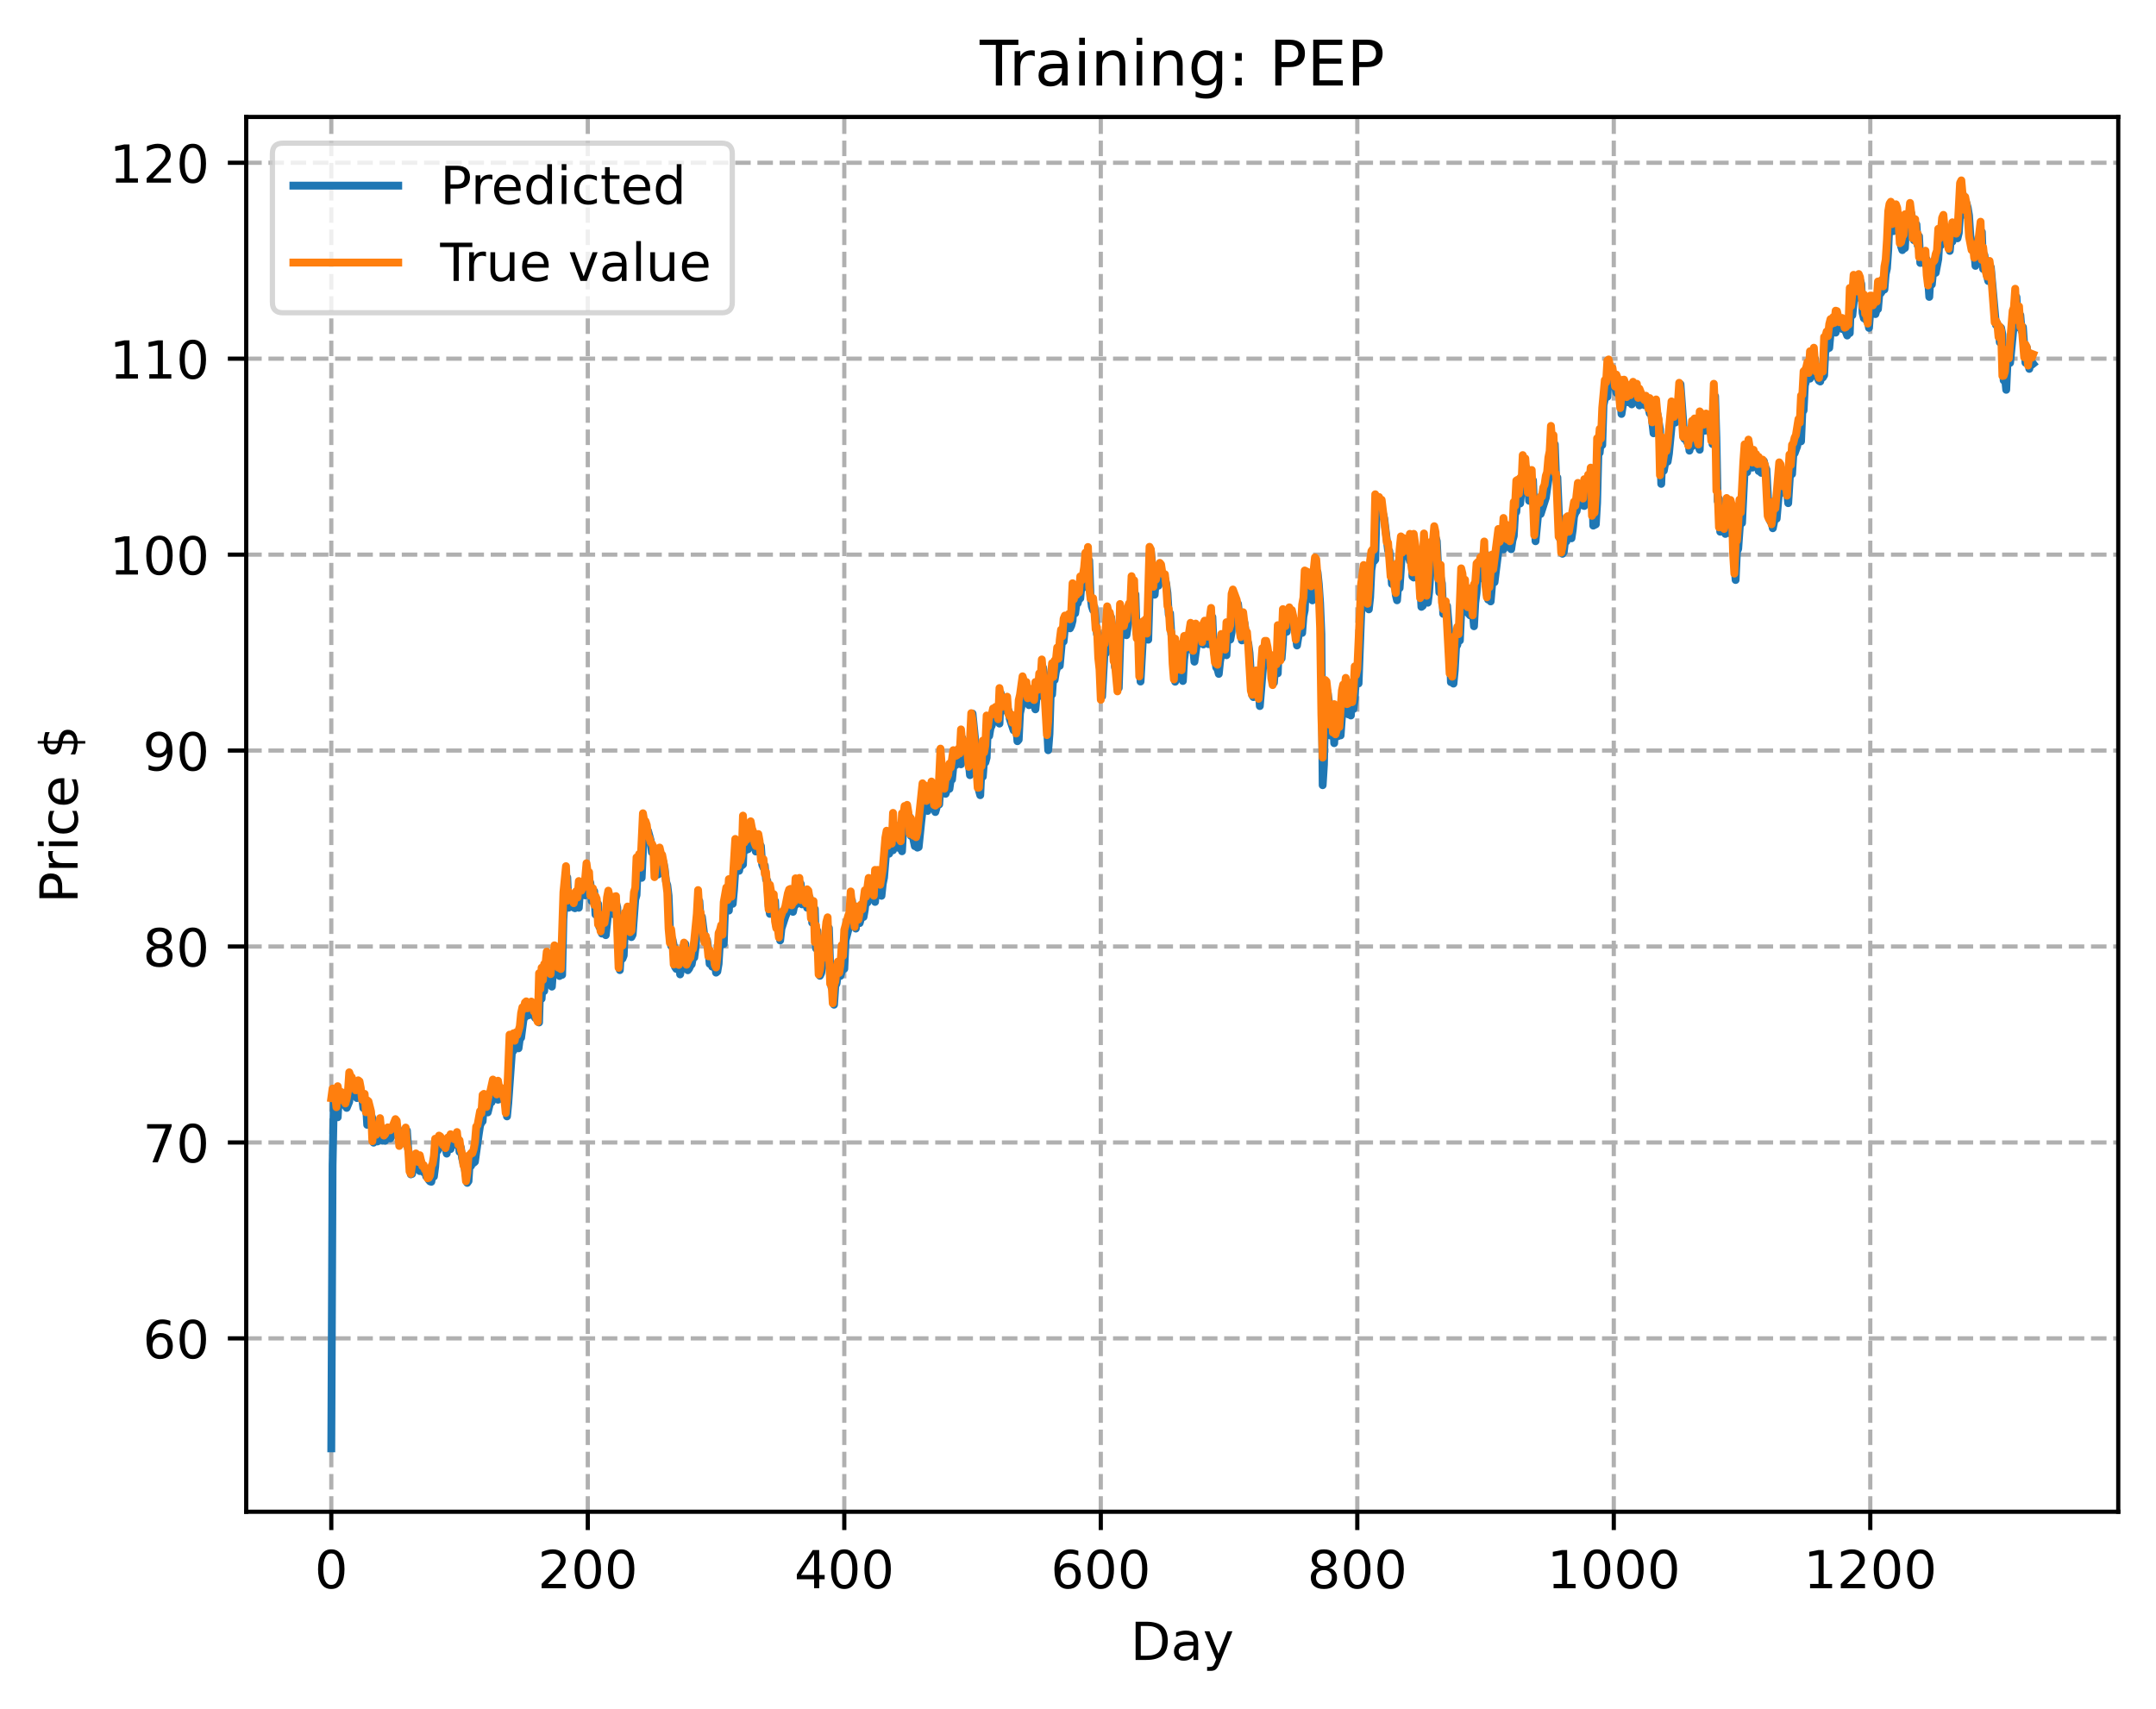 <?xml version="1.0" encoding="utf-8" standalone="no"?>
<!DOCTYPE svg PUBLIC "-//W3C//DTD SVG 1.1//EN"
  "http://www.w3.org/Graphics/SVG/1.1/DTD/svg11.dtd">
<!-- Created with matplotlib (https://matplotlib.org/) -->
<svg height="325.986pt" version="1.1" viewBox="0 0 411.286 325.986" width="411.286pt" xmlns="http://www.w3.org/2000/svg" xmlns:xlink="http://www.w3.org/1999/xlink">
 <defs>
  <style type="text/css">
*{stroke-linecap:butt;stroke-linejoin:round;}
  </style>
 </defs>
 <g id="figure_1">
  <g id="patch_1">
   <path d="M 0 325.986 
L 411.286 325.986 
L 411.286 0 
L 0 0 
z
" style="fill:#ffffff;"/>
  </g>
  <g id="axes_1">
   <g id="patch_2">
    <path d="M 46.966 288.43 
L 404.086 288.43 
L 404.086 22.318 
L 46.966 22.318 
z
" style="fill:#ffffff;"/>
   </g>
   <g id="matplotlib.axis_1">
    <g id="xtick_1">
     <g id="line2d_1">
      <path clip-path="url(#p8c7fd1362d)" d="M 63.198 288.43 
L 63.198 22.318 
" style="fill:none;stroke:#b0b0b0;stroke-dasharray:2.96,1.28;stroke-dashoffset:0;stroke-width:0.8;"/>
     </g>
     <g id="line2d_2">
      <defs>
       <path d="M 0 0 
L 0 3.5 
" id="mbdc73e1bc1" style="stroke:#000000;stroke-width:0.8;"/>
      </defs>
      <g>
       <use style="stroke:#000000;stroke-width:0.8;" x="63.198" xlink:href="#mbdc73e1bc1" y="288.43"/>
      </g>
     </g>
     <g id="text_1">
      <!-- 0 -->
      <defs>
       <path d="M 31.781 66.406 
Q 24.172 66.406 20.328 58.906 
Q 16.5 51.422 16.5 36.375 
Q 16.5 21.391 20.328 13.891 
Q 24.172 6.391 31.781 6.391 
Q 39.453 6.391 43.281 13.891 
Q 47.125 21.391 47.125 36.375 
Q 47.125 51.422 43.281 58.906 
Q 39.453 66.406 31.781 66.406 
z
M 31.781 74.219 
Q 44.047 74.219 50.516 64.516 
Q 56.984 54.828 56.984 36.375 
Q 56.984 17.969 50.516 8.266 
Q 44.047 -1.422 31.781 -1.422 
Q 19.531 -1.422 13.062 8.266 
Q 6.594 17.969 6.594 36.375 
Q 6.594 54.828 13.062 64.516 
Q 19.531 74.219 31.781 74.219 
z
" id="DejaVuSans-48"/>
      </defs>
      <g transform="translate(60.017 303.029)scale(0.1 -0.1)">
       <use xlink:href="#DejaVuSans-48"/>
      </g>
     </g>
    </g>
    <g id="xtick_2">
     <g id="line2d_3">
      <path clip-path="url(#p8c7fd1362d)" d="M 112.129 288.43 
L 112.129 22.318 
" style="fill:none;stroke:#b0b0b0;stroke-dasharray:2.96,1.28;stroke-dashoffset:0;stroke-width:0.8;"/>
     </g>
     <g id="line2d_4">
      <g>
       <use style="stroke:#000000;stroke-width:0.8;" x="112.129" xlink:href="#mbdc73e1bc1" y="288.43"/>
      </g>
     </g>
     <g id="text_2">
      <!-- 200 -->
      <defs>
       <path d="M 19.188 8.297 
L 53.609 8.297 
L 53.609 0 
L 7.328 0 
L 7.328 8.297 
Q 12.938 14.109 22.625 23.891 
Q 32.328 33.688 34.812 36.531 
Q 39.547 41.844 41.422 45.531 
Q 43.312 49.219 43.312 52.781 
Q 43.312 58.594 39.234 62.25 
Q 35.156 65.922 28.609 65.922 
Q 23.969 65.922 18.812 64.312 
Q 13.672 62.703 7.812 59.422 
L 7.812 69.391 
Q 13.766 71.781 18.938 73 
Q 24.125 74.219 28.422 74.219 
Q 39.75 74.219 46.484 68.547 
Q 53.219 62.891 53.219 53.422 
Q 53.219 48.922 51.531 44.891 
Q 49.859 40.875 45.406 35.406 
Q 44.188 33.984 37.641 27.219 
Q 31.109 20.453 19.188 8.297 
z
" id="DejaVuSans-50"/>
      </defs>
      <g transform="translate(102.585 303.029)scale(0.1 -0.1)">
       <use xlink:href="#DejaVuSans-50"/>
       <use x="63.623" xlink:href="#DejaVuSans-48"/>
       <use x="127.246" xlink:href="#DejaVuSans-48"/>
      </g>
     </g>
    </g>
    <g id="xtick_3">
     <g id="line2d_5">
      <path clip-path="url(#p8c7fd1362d)" d="M 161.06 288.43 
L 161.06 22.318 
" style="fill:none;stroke:#b0b0b0;stroke-dasharray:2.96,1.28;stroke-dashoffset:0;stroke-width:0.8;"/>
     </g>
     <g id="line2d_6">
      <g>
       <use style="stroke:#000000;stroke-width:0.8;" x="161.06" xlink:href="#mbdc73e1bc1" y="288.43"/>
      </g>
     </g>
     <g id="text_3">
      <!-- 400 -->
      <defs>
       <path d="M 37.797 64.312 
L 12.891 25.391 
L 37.797 25.391 
z
M 35.203 72.906 
L 47.609 72.906 
L 47.609 25.391 
L 58.016 25.391 
L 58.016 17.188 
L 47.609 17.188 
L 47.609 0 
L 37.797 0 
L 37.797 17.188 
L 4.891 17.188 
L 4.891 26.703 
z
" id="DejaVuSans-52"/>
      </defs>
      <g transform="translate(151.516 303.029)scale(0.1 -0.1)">
       <use xlink:href="#DejaVuSans-52"/>
       <use x="63.623" xlink:href="#DejaVuSans-48"/>
       <use x="127.246" xlink:href="#DejaVuSans-48"/>
      </g>
     </g>
    </g>
    <g id="xtick_4">
     <g id="line2d_7">
      <path clip-path="url(#p8c7fd1362d)" d="M 209.99 288.43 
L 209.99 22.318 
" style="fill:none;stroke:#b0b0b0;stroke-dasharray:2.96,1.28;stroke-dashoffset:0;stroke-width:0.8;"/>
     </g>
     <g id="line2d_8">
      <g>
       <use style="stroke:#000000;stroke-width:0.8;" x="209.99" xlink:href="#mbdc73e1bc1" y="288.43"/>
      </g>
     </g>
     <g id="text_4">
      <!-- 600 -->
      <defs>
       <path d="M 33.016 40.375 
Q 26.375 40.375 22.484 35.828 
Q 18.609 31.297 18.609 23.391 
Q 18.609 15.531 22.484 10.953 
Q 26.375 6.391 33.016 6.391 
Q 39.656 6.391 43.531 10.953 
Q 47.406 15.531 47.406 23.391 
Q 47.406 31.297 43.531 35.828 
Q 39.656 40.375 33.016 40.375 
z
M 52.594 71.297 
L 52.594 62.312 
Q 48.875 64.062 45.094 64.984 
Q 41.312 65.922 37.594 65.922 
Q 27.828 65.922 22.672 59.328 
Q 17.531 52.734 16.797 39.406 
Q 19.672 43.656 24.016 45.922 
Q 28.375 48.188 33.594 48.188 
Q 44.578 48.188 50.953 41.516 
Q 57.328 34.859 57.328 23.391 
Q 57.328 12.156 50.688 5.359 
Q 44.047 -1.422 33.016 -1.422 
Q 20.359 -1.422 13.672 8.266 
Q 6.984 17.969 6.984 36.375 
Q 6.984 53.656 15.188 63.938 
Q 23.391 74.219 37.203 74.219 
Q 40.922 74.219 44.703 73.484 
Q 48.484 72.75 52.594 71.297 
z
" id="DejaVuSans-54"/>
      </defs>
      <g transform="translate(200.446 303.029)scale(0.1 -0.1)">
       <use xlink:href="#DejaVuSans-54"/>
       <use x="63.623" xlink:href="#DejaVuSans-48"/>
       <use x="127.246" xlink:href="#DejaVuSans-48"/>
      </g>
     </g>
    </g>
    <g id="xtick_5">
     <g id="line2d_9">
      <path clip-path="url(#p8c7fd1362d)" d="M 258.921 288.43 
L 258.921 22.318 
" style="fill:none;stroke:#b0b0b0;stroke-dasharray:2.96,1.28;stroke-dashoffset:0;stroke-width:0.8;"/>
     </g>
     <g id="line2d_10">
      <g>
       <use style="stroke:#000000;stroke-width:0.8;" x="258.921" xlink:href="#mbdc73e1bc1" y="288.43"/>
      </g>
     </g>
     <g id="text_5">
      <!-- 800 -->
      <defs>
       <path d="M 31.781 34.625 
Q 24.75 34.625 20.719 30.859 
Q 16.703 27.094 16.703 20.516 
Q 16.703 13.922 20.719 10.156 
Q 24.75 6.391 31.781 6.391 
Q 38.812 6.391 42.859 10.172 
Q 46.922 13.969 46.922 20.516 
Q 46.922 27.094 42.891 30.859 
Q 38.875 34.625 31.781 34.625 
z
M 21.922 38.812 
Q 15.578 40.375 12.031 44.719 
Q 8.5 49.078 8.5 55.328 
Q 8.5 64.062 14.719 69.141 
Q 20.953 74.219 31.781 74.219 
Q 42.672 74.219 48.875 69.141 
Q 55.078 64.062 55.078 55.328 
Q 55.078 49.078 51.531 44.719 
Q 48 40.375 41.703 38.812 
Q 48.828 37.156 52.797 32.312 
Q 56.781 27.484 56.781 20.516 
Q 56.781 9.906 50.312 4.234 
Q 43.844 -1.422 31.781 -1.422 
Q 19.734 -1.422 13.25 4.234 
Q 6.781 9.906 6.781 20.516 
Q 6.781 27.484 10.781 32.312 
Q 14.797 37.156 21.922 38.812 
z
M 18.312 54.391 
Q 18.312 48.734 21.844 45.562 
Q 25.391 42.391 31.781 42.391 
Q 38.141 42.391 41.719 45.562 
Q 45.312 48.734 45.312 54.391 
Q 45.312 60.062 41.719 63.234 
Q 38.141 66.406 31.781 66.406 
Q 25.391 66.406 21.844 63.234 
Q 18.312 60.062 18.312 54.391 
z
" id="DejaVuSans-56"/>
      </defs>
      <g transform="translate(249.377 303.029)scale(0.1 -0.1)">
       <use xlink:href="#DejaVuSans-56"/>
       <use x="63.623" xlink:href="#DejaVuSans-48"/>
       <use x="127.246" xlink:href="#DejaVuSans-48"/>
      </g>
     </g>
    </g>
    <g id="xtick_6">
     <g id="line2d_11">
      <path clip-path="url(#p8c7fd1362d)" d="M 307.851 288.43 
L 307.851 22.318 
" style="fill:none;stroke:#b0b0b0;stroke-dasharray:2.96,1.28;stroke-dashoffset:0;stroke-width:0.8;"/>
     </g>
     <g id="line2d_12">
      <g>
       <use style="stroke:#000000;stroke-width:0.8;" x="307.851" xlink:href="#mbdc73e1bc1" y="288.43"/>
      </g>
     </g>
     <g id="text_6">
      <!-- 1000 -->
      <defs>
       <path d="M 12.406 8.297 
L 28.516 8.297 
L 28.516 63.922 
L 10.984 60.406 
L 10.984 69.391 
L 28.422 72.906 
L 38.281 72.906 
L 38.281 8.297 
L 54.391 8.297 
L 54.391 0 
L 12.406 0 
z
" id="DejaVuSans-49"/>
      </defs>
      <g transform="translate(295.126 303.029)scale(0.1 -0.1)">
       <use xlink:href="#DejaVuSans-49"/>
       <use x="63.623" xlink:href="#DejaVuSans-48"/>
       <use x="127.246" xlink:href="#DejaVuSans-48"/>
       <use x="190.869" xlink:href="#DejaVuSans-48"/>
      </g>
     </g>
    </g>
    <g id="xtick_7">
     <g id="line2d_13">
      <path clip-path="url(#p8c7fd1362d)" d="M 356.782 288.43 
L 356.782 22.318 
" style="fill:none;stroke:#b0b0b0;stroke-dasharray:2.96,1.28;stroke-dashoffset:0;stroke-width:0.8;"/>
     </g>
     <g id="line2d_14">
      <g>
       <use style="stroke:#000000;stroke-width:0.8;" x="356.782" xlink:href="#mbdc73e1bc1" y="288.43"/>
      </g>
     </g>
     <g id="text_7">
      <!-- 1200 -->
      <g transform="translate(344.057 303.029)scale(0.1 -0.1)">
       <use xlink:href="#DejaVuSans-49"/>
       <use x="63.623" xlink:href="#DejaVuSans-50"/>
       <use x="127.246" xlink:href="#DejaVuSans-48"/>
       <use x="190.869" xlink:href="#DejaVuSans-48"/>
      </g>
     </g>
    </g>
    <g id="text_8">
     <!-- Day -->
     <defs>
      <path d="M 19.672 64.797 
L 19.672 8.109 
L 31.594 8.109 
Q 46.688 8.109 53.688 14.938 
Q 60.688 21.781 60.688 36.531 
Q 60.688 51.172 53.688 57.984 
Q 46.688 64.797 31.594 64.797 
z
M 9.812 72.906 
L 30.078 72.906 
Q 51.266 72.906 61.172 64.094 
Q 71.094 55.281 71.094 36.531 
Q 71.094 17.672 61.125 8.828 
Q 51.172 0 30.078 0 
L 9.812 0 
z
" id="DejaVuSans-68"/>
      <path d="M 34.281 27.484 
Q 23.391 27.484 19.188 25 
Q 14.984 22.516 14.984 16.5 
Q 14.984 11.719 18.141 8.906 
Q 21.297 6.109 26.703 6.109 
Q 34.188 6.109 38.703 11.406 
Q 43.219 16.703 43.219 25.484 
L 43.219 27.484 
z
M 52.203 31.203 
L 52.203 0 
L 43.219 0 
L 43.219 8.297 
Q 40.141 3.328 35.547 0.953 
Q 30.953 -1.422 24.312 -1.422 
Q 15.922 -1.422 10.953 3.297 
Q 6 8.016 6 15.922 
Q 6 25.141 12.172 29.828 
Q 18.359 34.516 30.609 34.516 
L 43.219 34.516 
L 43.219 35.406 
Q 43.219 41.609 39.141 45 
Q 35.062 48.391 27.688 48.391 
Q 23 48.391 18.547 47.266 
Q 14.109 46.141 10.016 43.891 
L 10.016 52.203 
Q 14.938 54.109 19.578 55.047 
Q 24.219 56 28.609 56 
Q 40.484 56 46.344 49.844 
Q 52.203 43.703 52.203 31.203 
z
" id="DejaVuSans-97"/>
      <path d="M 32.172 -5.078 
Q 28.375 -14.844 24.75 -17.812 
Q 21.141 -20.797 15.094 -20.797 
L 7.906 -20.797 
L 7.906 -13.281 
L 13.188 -13.281 
Q 16.891 -13.281 18.938 -11.516 
Q 21 -9.766 23.484 -3.219 
L 25.094 0.875 
L 2.984 54.688 
L 12.5 54.688 
L 29.594 11.922 
L 46.688 54.688 
L 56.203 54.688 
z
" id="DejaVuSans-121"/>
     </defs>
     <g transform="translate(215.652 316.707)scale(0.1 -0.1)">
      <use xlink:href="#DejaVuSans-68"/>
      <use x="77.002" xlink:href="#DejaVuSans-97"/>
      <use x="138.281" xlink:href="#DejaVuSans-121"/>
     </g>
    </g>
   </g>
   <g id="matplotlib.axis_2">
    <g id="ytick_1">
     <g id="line2d_15">
      <path clip-path="url(#p8c7fd1362d)" d="M 46.966 255.355 
L 404.086 255.355 
" style="fill:none;stroke:#b0b0b0;stroke-dasharray:2.96,1.28;stroke-dashoffset:0;stroke-width:0.8;"/>
     </g>
     <g id="line2d_16">
      <defs>
       <path d="M 0 0 
L -3.5 0 
" id="md9c692f89b" style="stroke:#000000;stroke-width:0.8;"/>
      </defs>
      <g>
       <use style="stroke:#000000;stroke-width:0.8;" x="46.966" xlink:href="#md9c692f89b" y="255.355"/>
      </g>
     </g>
     <g id="text_9">
      <!-- 60 -->
      <g transform="translate(27.241 259.155)scale(0.1 -0.1)">
       <use xlink:href="#DejaVuSans-54"/>
       <use x="63.623" xlink:href="#DejaVuSans-48"/>
      </g>
     </g>
    </g>
    <g id="ytick_2">
     <g id="line2d_17">
      <path clip-path="url(#p8c7fd1362d)" d="M 46.966 217.971 
L 404.086 217.971 
" style="fill:none;stroke:#b0b0b0;stroke-dasharray:2.96,1.28;stroke-dashoffset:0;stroke-width:0.8;"/>
     </g>
     <g id="line2d_18">
      <g>
       <use style="stroke:#000000;stroke-width:0.8;" x="46.966" xlink:href="#md9c692f89b" y="217.971"/>
      </g>
     </g>
     <g id="text_10">
      <!-- 70 -->
      <defs>
       <path d="M 8.203 72.906 
L 55.078 72.906 
L 55.078 68.703 
L 28.609 0 
L 18.312 0 
L 43.219 64.594 
L 8.203 64.594 
z
" id="DejaVuSans-55"/>
      </defs>
      <g transform="translate(27.241 221.77)scale(0.1 -0.1)">
       <use xlink:href="#DejaVuSans-55"/>
       <use x="63.623" xlink:href="#DejaVuSans-48"/>
      </g>
     </g>
    </g>
    <g id="ytick_3">
     <g id="line2d_19">
      <path clip-path="url(#p8c7fd1362d)" d="M 46.966 180.587 
L 404.086 180.587 
" style="fill:none;stroke:#b0b0b0;stroke-dasharray:2.96,1.28;stroke-dashoffset:0;stroke-width:0.8;"/>
     </g>
     <g id="line2d_20">
      <g>
       <use style="stroke:#000000;stroke-width:0.8;" x="46.966" xlink:href="#md9c692f89b" y="180.587"/>
      </g>
     </g>
     <g id="text_11">
      <!-- 80 -->
      <g transform="translate(27.241 184.386)scale(0.1 -0.1)">
       <use xlink:href="#DejaVuSans-56"/>
       <use x="63.623" xlink:href="#DejaVuSans-48"/>
      </g>
     </g>
    </g>
    <g id="ytick_4">
     <g id="line2d_21">
      <path clip-path="url(#p8c7fd1362d)" d="M 46.966 143.202 
L 404.086 143.202 
" style="fill:none;stroke:#b0b0b0;stroke-dasharray:2.96,1.28;stroke-dashoffset:0;stroke-width:0.8;"/>
     </g>
     <g id="line2d_22">
      <g>
       <use style="stroke:#000000;stroke-width:0.8;" x="46.966" xlink:href="#md9c692f89b" y="143.202"/>
      </g>
     </g>
     <g id="text_12">
      <!-- 90 -->
      <defs>
       <path d="M 10.984 1.516 
L 10.984 10.5 
Q 14.703 8.734 18.5 7.812 
Q 22.312 6.891 25.984 6.891 
Q 35.75 6.891 40.891 13.453 
Q 46.047 20.016 46.781 33.406 
Q 43.953 29.203 39.594 26.953 
Q 35.25 24.703 29.984 24.703 
Q 19.047 24.703 12.672 31.312 
Q 6.297 37.938 6.297 49.422 
Q 6.297 60.641 12.938 67.422 
Q 19.578 74.219 30.609 74.219 
Q 43.266 74.219 49.922 64.516 
Q 56.594 54.828 56.594 36.375 
Q 56.594 19.141 48.406 8.859 
Q 40.234 -1.422 26.422 -1.422 
Q 22.703 -1.422 18.891 -0.688 
Q 15.094 0.047 10.984 1.516 
z
M 30.609 32.422 
Q 37.25 32.422 41.125 36.953 
Q 45.016 41.5 45.016 49.422 
Q 45.016 57.281 41.125 61.844 
Q 37.25 66.406 30.609 66.406 
Q 23.969 66.406 20.094 61.844 
Q 16.219 57.281 16.219 49.422 
Q 16.219 41.5 20.094 36.953 
Q 23.969 32.422 30.609 32.422 
z
" id="DejaVuSans-57"/>
      </defs>
      <g transform="translate(27.241 147.002)scale(0.1 -0.1)">
       <use xlink:href="#DejaVuSans-57"/>
       <use x="63.623" xlink:href="#DejaVuSans-48"/>
      </g>
     </g>
    </g>
    <g id="ytick_5">
     <g id="line2d_23">
      <path clip-path="url(#p8c7fd1362d)" d="M 46.966 105.818 
L 404.086 105.818 
" style="fill:none;stroke:#b0b0b0;stroke-dasharray:2.96,1.28;stroke-dashoffset:0;stroke-width:0.8;"/>
     </g>
     <g id="line2d_24">
      <g>
       <use style="stroke:#000000;stroke-width:0.8;" x="46.966" xlink:href="#md9c692f89b" y="105.818"/>
      </g>
     </g>
     <g id="text_13">
      <!-- 100 -->
      <g transform="translate(20.878 109.617)scale(0.1 -0.1)">
       <use xlink:href="#DejaVuSans-49"/>
       <use x="63.623" xlink:href="#DejaVuSans-48"/>
       <use x="127.246" xlink:href="#DejaVuSans-48"/>
      </g>
     </g>
    </g>
    <g id="ytick_6">
     <g id="line2d_25">
      <path clip-path="url(#p8c7fd1362d)" d="M 46.966 68.434 
L 404.086 68.434 
" style="fill:none;stroke:#b0b0b0;stroke-dasharray:2.96,1.28;stroke-dashoffset:0;stroke-width:0.8;"/>
     </g>
     <g id="line2d_26">
      <g>
       <use style="stroke:#000000;stroke-width:0.8;" x="46.966" xlink:href="#md9c692f89b" y="68.434"/>
      </g>
     </g>
     <g id="text_14">
      <!-- 110 -->
      <g transform="translate(20.878 72.233)scale(0.1 -0.1)">
       <use xlink:href="#DejaVuSans-49"/>
       <use x="63.623" xlink:href="#DejaVuSans-49"/>
       <use x="127.246" xlink:href="#DejaVuSans-48"/>
      </g>
     </g>
    </g>
    <g id="ytick_7">
     <g id="line2d_27">
      <path clip-path="url(#p8c7fd1362d)" d="M 46.966 31.05 
L 404.086 31.05 
" style="fill:none;stroke:#b0b0b0;stroke-dasharray:2.96,1.28;stroke-dashoffset:0;stroke-width:0.8;"/>
     </g>
     <g id="line2d_28">
      <g>
       <use style="stroke:#000000;stroke-width:0.8;" x="46.966" xlink:href="#md9c692f89b" y="31.05"/>
      </g>
     </g>
     <g id="text_15">
      <!-- 120 -->
      <g transform="translate(20.878 34.849)scale(0.1 -0.1)">
       <use xlink:href="#DejaVuSans-49"/>
       <use x="63.623" xlink:href="#DejaVuSans-50"/>
       <use x="127.246" xlink:href="#DejaVuSans-48"/>
      </g>
     </g>
    </g>
    <g id="text_16">
     <!-- Price $ -->
     <defs>
      <path d="M 19.672 64.797 
L 19.672 37.406 
L 32.078 37.406 
Q 38.969 37.406 42.719 40.969 
Q 46.484 44.531 46.484 51.125 
Q 46.484 57.672 42.719 61.234 
Q 38.969 64.797 32.078 64.797 
z
M 9.812 72.906 
L 32.078 72.906 
Q 44.344 72.906 50.609 67.359 
Q 56.891 61.812 56.891 51.125 
Q 56.891 40.328 50.609 34.812 
Q 44.344 29.297 32.078 29.297 
L 19.672 29.297 
L 19.672 0 
L 9.812 0 
z
" id="DejaVuSans-80"/>
      <path d="M 41.109 46.297 
Q 39.594 47.172 37.812 47.578 
Q 36.031 48 33.891 48 
Q 26.266 48 22.188 43.047 
Q 18.109 38.094 18.109 28.812 
L 18.109 0 
L 9.078 0 
L 9.078 54.688 
L 18.109 54.688 
L 18.109 46.188 
Q 20.953 51.172 25.484 53.578 
Q 30.031 56 36.531 56 
Q 37.453 56 38.578 55.875 
Q 39.703 55.766 41.062 55.516 
z
" id="DejaVuSans-114"/>
      <path d="M 9.422 54.688 
L 18.406 54.688 
L 18.406 0 
L 9.422 0 
z
M 9.422 75.984 
L 18.406 75.984 
L 18.406 64.594 
L 9.422 64.594 
z
" id="DejaVuSans-105"/>
      <path d="M 48.781 52.594 
L 48.781 44.188 
Q 44.969 46.297 41.141 47.344 
Q 37.312 48.391 33.406 48.391 
Q 24.656 48.391 19.812 42.844 
Q 14.984 37.312 14.984 27.297 
Q 14.984 17.281 19.812 11.734 
Q 24.656 6.203 33.406 6.203 
Q 37.312 6.203 41.141 7.25 
Q 44.969 8.297 48.781 10.406 
L 48.781 2.094 
Q 45.016 0.344 40.984 -0.531 
Q 36.969 -1.422 32.422 -1.422 
Q 20.062 -1.422 12.781 6.344 
Q 5.516 14.109 5.516 27.297 
Q 5.516 40.672 12.859 48.328 
Q 20.219 56 33.016 56 
Q 37.156 56 41.109 55.141 
Q 45.062 54.297 48.781 52.594 
z
" id="DejaVuSans-99"/>
      <path d="M 56.203 29.594 
L 56.203 25.203 
L 14.891 25.203 
Q 15.484 15.922 20.484 11.062 
Q 25.484 6.203 34.422 6.203 
Q 39.594 6.203 44.453 7.469 
Q 49.312 8.734 54.109 11.281 
L 54.109 2.781 
Q 49.266 0.734 44.188 -0.344 
Q 39.109 -1.422 33.891 -1.422 
Q 20.797 -1.422 13.156 6.188 
Q 5.516 13.812 5.516 26.812 
Q 5.516 40.234 12.766 48.109 
Q 20.016 56 32.328 56 
Q 43.359 56 49.781 48.891 
Q 56.203 41.797 56.203 29.594 
z
M 47.219 32.234 
Q 47.125 39.594 43.094 43.984 
Q 39.062 48.391 32.422 48.391 
Q 24.906 48.391 20.391 44.141 
Q 15.875 39.891 15.188 32.172 
z
" id="DejaVuSans-101"/>
      <path id="DejaVuSans-32"/>
      <path d="M 33.797 -14.703 
L 28.906 -14.703 
L 28.859 0 
Q 23.734 0.094 18.609 1.188 
Q 13.484 2.297 8.297 4.5 
L 8.297 13.281 
Q 13.281 10.156 18.375 8.562 
Q 23.484 6.984 28.906 6.938 
L 28.906 29.203 
Q 18.109 30.953 13.203 35.156 
Q 8.297 39.359 8.297 46.688 
Q 8.297 54.641 13.625 59.219 
Q 18.953 63.812 28.906 64.5 
L 28.906 75.984 
L 33.797 75.984 
L 33.797 64.656 
Q 38.328 64.453 42.578 63.688 
Q 46.828 62.938 50.875 61.625 
L 50.875 53.078 
Q 46.828 55.125 42.547 56.25 
Q 38.281 57.375 33.797 57.562 
L 33.797 36.719 
Q 44.875 35.016 50.094 30.609 
Q 55.328 26.219 55.328 18.609 
Q 55.328 10.359 49.781 5.594 
Q 44.234 0.828 33.797 0.094 
z
M 28.906 37.594 
L 28.906 57.625 
Q 23.25 56.984 20.266 54.391 
Q 17.281 51.812 17.281 47.516 
Q 17.281 43.312 20.031 40.969 
Q 22.797 38.625 28.906 37.594 
z
M 33.797 28.219 
L 33.797 7.078 
Q 39.984 7.906 43.141 10.594 
Q 46.297 13.281 46.297 17.672 
Q 46.297 21.969 43.281 24.5 
Q 40.281 27.047 33.797 28.219 
z
" id="DejaVuSans-36"/>
     </defs>
     <g transform="translate(14.798 172.342)rotate(-90)scale(0.1 -0.1)">
      <use xlink:href="#DejaVuSans-80"/>
      <use x="58.553" xlink:href="#DejaVuSans-114"/>
      <use x="99.666" xlink:href="#DejaVuSans-105"/>
      <use x="127.449" xlink:href="#DejaVuSans-99"/>
      <use x="182.43" xlink:href="#DejaVuSans-101"/>
      <use x="243.953" xlink:href="#DejaVuSans-32"/>
      <use x="275.74" xlink:href="#DejaVuSans-36"/>
     </g>
    </g>
   </g>
   <g id="line2d_29">
    <path clip-path="url(#p8c7fd1362d)" d="M 63.198 276.334 
L 63.443 222.307 
L 63.688 209.974 
L 63.932 210.558 
L 64.177 211.586 
L 64.422 213.169 
L 64.666 208.485 
L 64.911 209.794 
L 65.156 209.728 
L 65.4 209.103 
L 65.645 210.821 
L 65.89 211 
L 66.134 211.383 
L 66.623 210.191 
L 66.868 207.528 
L 67.113 207.971 
L 67.357 207.763 
L 67.602 208.165 
L 68.091 209.505 
L 68.336 208.157 
L 68.581 208.007 
L 69.07 209.452 
L 69.315 211.422 
L 69.559 210.024 
L 69.804 210.461 
L 70.049 214.615 
L 70.293 211.51 
L 70.538 211.888 
L 71.027 213.346 
L 71.272 218.017 
L 71.517 215.477 
L 71.761 217.731 
L 72.006 217.78 
L 72.251 216.448 
L 72.495 216.185 
L 72.74 215.238 
L 72.984 217.62 
L 73.229 216.536 
L 73.474 217.647 
L 73.718 216.53 
L 73.963 216.466 
L 74.208 216.699 
L 74.452 217.217 
L 74.697 216.786 
L 74.942 215.794 
L 75.431 214.951 
L 75.676 214.978 
L 75.92 215.368 
L 76.41 218.315 
L 76.654 217.152 
L 77.144 218.059 
L 77.388 218.081 
L 77.633 215.715 
L 77.878 219.338 
L 78.122 220.491 
L 78.367 224.064 
L 78.611 223.982 
L 78.856 222.375 
L 79.101 222.644 
L 79.345 222.021 
L 79.59 221.723 
L 79.835 222.974 
L 80.079 223.436 
L 80.324 221.624 
L 80.569 223.398 
L 80.813 223.677 
L 81.058 222.973 
L 81.303 224.46 
L 81.547 223.977 
L 81.792 225.12 
L 82.037 225.404 
L 82.281 225.478 
L 82.526 223.972 
L 82.771 224.483 
L 83.015 222.612 
L 83.26 219.308 
L 83.505 219.521 
L 83.994 217.999 
L 84.483 218.374 
L 84.728 218.967 
L 84.972 219.049 
L 85.217 220.106 
L 85.462 218.395 
L 85.706 218.396 
L 85.951 219.238 
L 86.196 217.703 
L 86.44 218.374 
L 86.685 217.931 
L 86.93 218.421 
L 87.174 217.457 
L 87.419 217.313 
L 87.664 219.771 
L 87.908 218.906 
L 88.153 220.976 
L 88.642 222.885 
L 89.132 225.686 
L 89.376 225.349 
L 89.621 221.439 
L 89.866 222.453 
L 90.11 221.557 
L 90.355 221.868 
L 90.599 221.653 
L 91.333 216.378 
L 91.578 214.76 
L 91.823 214.208 
L 92.067 213.933 
L 92.312 210.612 
L 92.557 210.886 
L 93.046 212.249 
L 93.535 210.247 
L 93.78 210.29 
L 94.269 208.39 
L 94.759 209.039 
L 95.003 209.825 
L 95.248 207.698 
L 95.493 209.037 
L 95.737 208.735 
L 96.227 210.125 
L 96.471 210.705 
L 96.716 213.002 
L 96.96 210.493 
L 97.694 200.206 
L 97.939 200.496 
L 98.184 199.363 
L 98.428 199.512 
L 98.673 198.395 
L 98.918 200.011 
L 99.162 198.174 
L 99.407 197.997 
L 99.896 194.264 
L 100.141 194.114 
L 100.386 193.09 
L 100.63 192.75 
L 100.875 193.701 
L 101.609 192.638 
L 101.854 193.813 
L 102.098 194.216 
L 102.343 194.089 
L 102.587 194.757 
L 102.832 195.081 
L 103.077 186.856 
L 103.321 190.558 
L 103.566 186.509 
L 103.811 189.086 
L 104.055 185.804 
L 104.3 185.606 
L 104.545 183.424 
L 104.789 185.84 
L 105.034 185.22 
L 105.279 188.244 
L 105.523 184.822 
L 105.768 185.053 
L 106.013 182.172 
L 106.257 182.424 
L 106.747 186.214 
L 106.991 182.302 
L 107.236 186.001 
L 107.481 175.354 
L 107.725 170.926 
L 107.97 170.243 
L 108.215 167.402 
L 108.459 173.192 
L 108.704 171.346 
L 108.948 172.853 
L 109.193 172.415 
L 109.438 173.163 
L 109.682 173.284 
L 110.172 171.035 
L 110.416 173.195 
L 110.661 169.893 
L 110.906 170.172 
L 111.15 170.806 
L 111.395 170.536 
L 111.64 170.834 
L 111.884 169.76 
L 112.129 167.314 
L 112.618 168.465 
L 112.863 171.908 
L 113.108 171.875 
L 113.352 170.034 
L 113.597 174.491 
L 113.842 172.909 
L 114.086 172.445 
L 114.331 176.853 
L 114.575 176.914 
L 114.82 178.126 
L 115.065 178.007 
L 115.309 176.261 
L 115.554 178.424 
L 116.288 171.89 
L 116.533 173.391 
L 116.777 173.406 
L 117.022 174.419 
L 117.511 172.165 
L 117.756 173.136 
L 118.245 185.091 
L 118.49 180.735 
L 118.735 182.928 
L 118.979 182.313 
L 119.224 176.707 
L 119.469 174.701 
L 119.713 174.769 
L 119.958 173.904 
L 120.203 175.485 
L 120.447 178.795 
L 120.692 178.318 
L 121.181 171.638 
L 121.426 170.779 
L 121.67 164.976 
L 121.915 166.737 
L 122.16 164.606 
L 122.404 167.491 
L 122.894 157.316 
L 123.138 158.87 
L 123.383 158.091 
L 123.628 158.544 
L 124.117 160.312 
L 124.362 162.624 
L 124.606 162.468 
L 124.851 161.928 
L 125.096 167.04 
L 125.34 165.673 
L 125.585 166.83 
L 125.83 166.599 
L 126.074 164.487 
L 126.319 165.205 
L 126.563 164.498 
L 126.808 165.824 
L 127.053 168.184 
L 127.297 168.894 
L 127.542 170.892 
L 127.787 177.09 
L 128.031 180.47 
L 128.276 179.196 
L 128.521 180.363 
L 128.765 184.488 
L 129.01 184.864 
L 129.255 182.44 
L 129.499 183.339 
L 129.744 185.91 
L 129.989 184.463 
L 130.233 184.23 
L 130.478 182.741 
L 130.723 180.103 
L 130.967 184.105 
L 131.212 185.119 
L 131.457 184.809 
L 131.701 184.26 
L 131.946 183.993 
L 132.191 182.691 
L 132.435 182.697 
L 132.68 180.831 
L 133.414 171.941 
L 133.658 175.407 
L 133.903 174.919 
L 134.392 178.767 
L 134.637 179.804 
L 134.882 179.353 
L 135.126 181.094 
L 135.371 183.893 
L 135.616 182.944 
L 135.86 184.438 
L 136.35 183.653 
L 136.594 185.574 
L 136.839 185.367 
L 137.084 183.902 
L 137.328 179.806 
L 137.573 179.3 
L 137.818 179.273 
L 138.062 180.108 
L 138.307 173.51 
L 138.551 173.122 
L 138.796 171.635 
L 139.041 173.738 
L 139.285 169.899 
L 139.53 170.097 
L 139.775 172.444 
L 140.019 169.798 
L 140.509 162.363 
L 140.998 166.143 
L 141.243 164.86 
L 141.487 165.155 
L 141.732 164.95 
L 141.977 158.091 
L 142.221 162.257 
L 142.466 161.395 
L 142.711 162.03 
L 143.2 160.308 
L 143.445 158.74 
L 143.689 159.864 
L 143.934 160.296 
L 144.178 162.466 
L 144.423 162.148 
L 144.668 160.615 
L 145.157 161.436 
L 145.402 164.972 
L 145.646 165.562 
L 145.891 165.138 
L 146.136 167.814 
L 146.38 168.031 
L 146.625 172.841 
L 146.87 174.365 
L 147.114 170.297 
L 147.604 172.619 
L 147.848 171.897 
L 148.093 176.726 
L 148.582 177.687 
L 148.827 179.435 
L 149.072 177.183 
L 149.806 174.912 
L 150.05 174.312 
L 150.784 171.238 
L 151.029 170.704 
L 151.273 173.976 
L 151.518 172.79 
L 151.763 172.67 
L 152.007 168.695 
L 152.497 170.872 
L 152.741 168.6 
L 152.986 172.54 
L 153.231 172.041 
L 153.475 170.976 
L 153.72 171.778 
L 153.965 173.194 
L 154.209 171.164 
L 154.454 171.204 
L 154.699 172.567 
L 154.943 176.054 
L 155.188 173.971 
L 155.433 173.428 
L 155.677 180.966 
L 155.922 177.616 
L 156.411 186.18 
L 156.656 185.66 
L 156.9 184.423 
L 157.145 183.881 
L 157.634 180.262 
L 158.124 177.073 
L 158.368 184.531 
L 158.613 188.353 
L 158.858 188.438 
L 159.102 191.695 
L 159.347 188.121 
L 159.592 187.646 
L 159.836 185.607 
L 160.081 184.728 
L 160.326 186.196 
L 160.57 185.334 
L 160.815 182.231 
L 161.06 184.852 
L 161.304 179.422 
L 162.283 175.654 
L 162.527 171.811 
L 162.772 174.611 
L 163.017 174.479 
L 163.261 177.166 
L 163.506 173.781 
L 163.751 174.58 
L 163.995 176.125 
L 164.485 174.324 
L 164.729 174.951 
L 164.974 173.583 
L 165.219 171.196 
L 165.463 172.223 
L 165.953 168.444 
L 166.197 170.847 
L 166.442 171.495 
L 166.687 171.016 
L 166.931 172.084 
L 167.176 168.513 
L 167.421 169.565 
L 167.665 168.296 
L 167.91 168.207 
L 168.154 170.915 
L 168.399 168.623 
L 168.644 167.443 
L 169.133 161.501 
L 169.378 160.929 
L 169.622 162.882 
L 170.112 161.464 
L 170.356 162.224 
L 170.601 157.311 
L 170.846 160.296 
L 171.09 160.675 
L 171.58 161.84 
L 171.824 161.257 
L 172.069 162.418 
L 172.314 157.82 
L 172.558 157.871 
L 172.803 156.09 
L 173.048 156.695 
L 173.292 155.488 
L 173.537 155.855 
L 173.782 159.49 
L 174.026 157.449 
L 174.271 160.27 
L 174.515 161.442 
L 174.76 160.791 
L 175.005 161.726 
L 175.249 161.622 
L 175.739 156.816 
L 176.228 152.602 
L 176.473 153.489 
L 176.717 152.586 
L 176.962 154.722 
L 177.451 153.231 
L 177.696 153.018 
L 177.941 151.35 
L 178.43 154.933 
L 178.919 153.213 
L 179.164 153.486 
L 179.653 145.938 
L 180.142 150.474 
L 180.387 151.455 
L 180.632 150.668 
L 181.121 150.503 
L 181.366 148.736 
L 181.61 148.745 
L 181.855 146.324 
L 182.1 145.419 
L 182.344 145.971 
L 182.834 145.025 
L 183.078 144.873 
L 183.323 145.825 
L 183.568 140.834 
L 183.812 143.779 
L 184.057 142.482 
L 184.302 144.234 
L 184.791 145.31 
L 185.036 147.894 
L 185.28 139.219 
L 185.525 136.142 
L 186.014 141.056 
L 186.503 147.524 
L 186.748 150.818 
L 186.993 151.72 
L 187.237 146.287 
L 187.482 148.197 
L 187.727 145.131 
L 187.971 145.465 
L 188.216 144.559 
L 188.461 138.29 
L 188.705 140.416 
L 188.95 138.923 
L 189.195 138.429 
L 189.684 136.169 
L 189.929 136.914 
L 190.418 136.532 
L 190.663 138.059 
L 190.907 132.258 
L 191.397 135.456 
L 191.886 135.617 
L 192.13 135.071 
L 192.375 135.537 
L 192.62 137.113 
L 193.354 139.331 
L 193.598 138.283 
L 193.843 138.459 
L 194.088 141.42 
L 194.332 141.129 
L 194.577 136.102 
L 194.822 135.001 
L 195.311 131.102 
L 195.556 131.841 
L 195.8 133.637 
L 196.045 132.406 
L 196.29 134.542 
L 196.534 133.719 
L 196.779 133.809 
L 197.024 133.651 
L 197.513 135.339 
L 197.758 132.874 
L 198.002 132.519 
L 198.247 132.813 
L 198.491 130.63 
L 198.736 129.943 
L 198.981 127.375 
L 199.225 129.012 
L 199.47 132.423 
L 199.959 143.138 
L 200.204 140.021 
L 200.449 131.922 
L 200.693 132.517 
L 200.938 129.128 
L 201.183 129.743 
L 201.427 128.163 
L 201.672 127.342 
L 201.917 125.25 
L 202.161 127.035 
L 202.651 121.56 
L 202.895 122.408 
L 203.14 119.767 
L 203.385 118.37 
L 203.874 119.808 
L 204.118 119.883 
L 204.363 119.367 
L 204.608 118.43 
L 204.852 114.264 
L 205.097 117.025 
L 205.342 115.231 
L 205.586 115.103 
L 205.831 114.154 
L 206.076 114.178 
L 206.32 111.306 
L 206.565 112.166 
L 206.81 111.544 
L 207.054 109.942 
L 207.299 107.048 
L 207.544 109.818 
L 207.788 106.945 
L 208.033 113.726 
L 208.278 115.691 
L 208.522 116.421 
L 208.767 115.79 
L 209.256 121.001 
L 209.501 120.927 
L 209.746 126.187 
L 209.99 127.534 
L 210.235 132.887 
L 210.724 124.073 
L 210.969 124.608 
L 211.458 117.876 
L 211.703 117.872 
L 211.947 117.748 
L 212.192 119.639 
L 212.437 122.521 
L 212.681 127.271 
L 212.926 127.753 
L 213.415 131.264 
L 213.905 116.255 
L 214.149 119.783 
L 214.394 120.914 
L 214.639 120.878 
L 214.883 121.194 
L 215.617 116.618 
L 215.862 117.193 
L 216.106 112.909 
L 216.351 113.485 
L 216.596 113.397 
L 216.84 120.928 
L 217.085 121.891 
L 217.33 121.855 
L 217.574 130.035 
L 218.064 121.127 
L 218.553 119.31 
L 218.798 119.324 
L 219.042 122.051 
L 219.532 104.966 
L 220.021 110.007 
L 220.266 113.469 
L 220.51 110.455 
L 220.755 111.589 
L 221 111.748 
L 221.244 110.139 
L 221.489 109.492 
L 221.734 109.681 
L 221.978 110.675 
L 222.223 110.395 
L 222.467 111.37 
L 222.712 113.182 
L 222.957 117.274 
L 223.201 117 
L 223.446 120.999 
L 223.691 121.811 
L 223.935 127.682 
L 224.18 130.068 
L 224.425 123.638 
L 224.669 128.798 
L 224.914 124.67 
L 225.159 129.013 
L 225.648 129.928 
L 225.893 125.79 
L 226.382 121.952 
L 226.627 123.767 
L 226.871 123.884 
L 227.116 122.871 
L 227.361 120.651 
L 227.85 126.247 
L 228.584 120.953 
L 228.828 121.423 
L 229.073 121.107 
L 229.318 121.159 
L 229.562 122.96 
L 229.807 120.208 
L 230.052 119.109 
L 230.296 120.257 
L 230.541 122.907 
L 230.786 119.834 
L 231.275 117.726 
L 231.52 123.586 
L 232.009 127.344 
L 232.254 127.646 
L 232.498 128.579 
L 232.743 126.189 
L 233.232 123.535 
L 233.477 124.85 
L 233.722 123.958 
L 233.966 125.015 
L 234.211 119.905 
L 234.7 122.031 
L 234.945 120.64 
L 235.189 115.246 
L 235.434 114.597 
L 235.679 115.274 
L 235.923 114.988 
L 236.168 115.202 
L 236.902 122.185 
L 237.147 121.017 
L 237.391 118.799 
L 237.881 122.193 
L 238.125 122.736 
L 238.37 124.589 
L 238.859 132.609 
L 239.104 133 
L 239.349 132.899 
L 239.593 130.247 
L 239.838 129.531 
L 240.082 131.126 
L 240.327 134.716 
L 241.061 125.842 
L 241.306 126.841 
L 241.55 123.922 
L 241.795 124.214 
L 242.284 125.925 
L 242.529 125.686 
L 242.774 130.076 
L 243.018 130.26 
L 243.263 127.036 
L 243.508 127.24 
L 243.752 128.47 
L 243.997 121.763 
L 244.242 124.297 
L 244.486 125.632 
L 244.731 122.457 
L 244.976 116.909 
L 245.22 117.962 
L 245.465 120.548 
L 245.709 117.866 
L 245.954 119.618 
L 246.199 117.765 
L 246.443 118.361 
L 246.688 117.946 
L 246.933 119.23 
L 247.422 123.155 
L 247.911 120.118 
L 248.156 120.265 
L 248.401 120.764 
L 248.645 117.638 
L 248.89 116.432 
L 249.135 111.528 
L 249.379 110.004 
L 249.869 110.523 
L 250.358 114.547 
L 251.092 109.228 
L 251.337 109.147 
L 251.581 111.476 
L 251.826 115.028 
L 252.07 120.946 
L 252.315 149.812 
L 252.56 145.846 
L 252.804 134.949 
L 253.049 131.336 
L 253.294 132.28 
L 253.538 134.091 
L 253.783 140.332 
L 254.028 138.94 
L 254.272 136.274 
L 254.517 141.792 
L 254.762 135.942 
L 255.006 140.294 
L 255.251 140.463 
L 255.496 139.066 
L 255.74 140.314 
L 256.23 133.395 
L 256.474 132.186 
L 256.719 134.583 
L 256.964 130.999 
L 257.208 136.298 
L 257.453 135.927 
L 257.697 136.516 
L 257.942 132.009 
L 258.187 135.284 
L 258.431 133.396 
L 258.676 127.933 
L 258.921 130.397 
L 259.165 130.403 
L 259.655 117.226 
L 259.899 113.185 
L 260.144 112.975 
L 260.389 110.831 
L 260.633 111.208 
L 260.878 114.616 
L 261.123 116.263 
L 261.367 113.99 
L 261.612 108.773 
L 261.857 107.221 
L 262.101 107.085 
L 262.346 106.782 
L 262.591 97.155 
L 262.835 98.577 
L 263.08 98.432 
L 263.325 97.311 
L 263.569 97.732 
L 263.814 97.927 
L 264.058 98.894 
L 264.792 105.02 
L 265.037 105.153 
L 265.526 111.414 
L 265.771 111.38 
L 266.016 109.538 
L 266.26 113.499 
L 266.505 114.537 
L 266.75 111.199 
L 266.994 112.208 
L 267.484 104.613 
L 267.728 106.218 
L 267.973 104.24 
L 268.218 105.374 
L 268.462 105.77 
L 268.707 105.869 
L 268.952 107.037 
L 269.196 104.696 
L 269.441 109.982 
L 269.685 110.192 
L 269.93 104.761 
L 270.175 105.324 
L 270.419 107.313 
L 270.664 110.295 
L 270.909 111.047 
L 271.153 115.786 
L 271.398 115.603 
L 271.887 104.347 
L 272.132 107.203 
L 272.377 114.997 
L 272.621 113.037 
L 273.111 105.613 
L 273.355 105.638 
L 273.6 105.939 
L 273.845 102.447 
L 274.089 103.24 
L 274.579 113.015 
L 274.823 110.113 
L 275.068 111.332 
L 275.313 117.116 
L 275.557 116.701 
L 275.802 117.032 
L 276.046 115.603 
L 276.536 121.538 
L 276.78 130.156 
L 277.025 123.37 
L 277.27 130.431 
L 277.514 127.909 
L 277.759 123.47 
L 278.004 123.054 
L 278.248 121.416 
L 278.493 122.209 
L 278.982 110.939 
L 279.472 114.338 
L 279.716 112.543 
L 279.961 116.872 
L 280.45 117.414 
L 280.695 115.747 
L 280.94 116.708 
L 281.184 119.487 
L 281.429 115.001 
L 281.673 113.096 
L 281.918 109.524 
L 282.163 109.683 
L 282.407 110.358 
L 282.652 107.958 
L 283.141 109.681 
L 283.386 105.642 
L 283.631 113.34 
L 283.875 114.398 
L 284.12 110.859 
L 284.365 114.747 
L 284.854 108.96 
L 285.099 111.086 
L 286.077 103.268 
L 286.322 104.536 
L 286.567 103.635 
L 286.811 104.824 
L 287.056 101.226 
L 287.301 102.315 
L 287.545 101.971 
L 287.79 104.355 
L 288.034 103.621 
L 288.279 104.786 
L 288.524 103.101 
L 288.768 102.277 
L 289.013 98.104 
L 289.258 97.664 
L 289.502 94.813 
L 289.747 94.75 
L 289.992 96.062 
L 290.236 93.408 
L 290.481 94.034 
L 290.726 88.752 
L 290.97 90.846 
L 291.215 89.274 
L 291.46 91.686 
L 291.704 95.55 
L 292.438 91.635 
L 292.928 103.266 
L 293.417 98.116 
L 293.661 97.774 
L 293.906 98.065 
L 294.885 94.977 
L 295.863 88.23 
L 296.108 83.92 
L 296.353 85.817 
L 296.597 84.775 
L 296.842 91.158 
L 297.087 91.112 
L 297.576 102.792 
L 297.821 102.529 
L 298.065 105.66 
L 298.31 105.311 
L 298.555 103.142 
L 298.799 103.33 
L 299.044 100.658 
L 299.289 100.193 
L 299.533 102.069 
L 299.778 102.708 
L 300.022 101.082 
L 300.267 98.589 
L 300.512 97.856 
L 300.756 97.539 
L 301.246 94.744 
L 301.49 95.692 
L 301.735 95.212 
L 301.98 96.446 
L 302.224 96.54 
L 302.469 94.029 
L 302.714 95.503 
L 303.203 91.846 
L 303.448 92.761 
L 303.692 90.668 
L 303.937 100.289 
L 304.426 100.039 
L 304.671 95.939 
L 304.916 86.253 
L 305.16 86.387 
L 305.405 83.705 
L 305.649 84.913 
L 305.894 77.28 
L 306.383 75.022 
L 306.628 75.71 
L 306.873 71.184 
L 307.117 70.392 
L 307.362 72.002 
L 307.607 72.526 
L 307.851 72.68 
L 308.341 74.93 
L 308.585 73.019 
L 309.075 75.634 
L 309.319 78.982 
L 309.564 77.467 
L 309.809 74.292 
L 310.298 75.014 
L 310.543 76.743 
L 310.787 76.222 
L 311.032 74.699 
L 311.277 77.153 
L 311.521 76.699 
L 311.766 74.417 
L 312.255 75.296 
L 312.5 74.305 
L 312.744 77.355 
L 312.989 76.306 
L 313.234 76.308 
L 313.723 77.318 
L 313.968 77.121 
L 314.457 77.724 
L 314.702 78.873 
L 314.946 78.256 
L 315.436 82.671 
L 315.68 81.68 
L 315.925 78.474 
L 316.17 78.885 
L 316.659 81.907 
L 316.904 92.322 
L 317.148 85.859 
L 317.393 89.813 
L 317.882 87.031 
L 318.127 88.08 
L 318.371 86.564 
L 319.105 78.973 
L 319.595 80.625 
L 319.839 79.523 
L 320.084 79.768 
L 320.573 73.302 
L 321.063 80.014 
L 321.307 83.724 
L 321.552 83.646 
L 321.797 84.325 
L 322.041 83.736 
L 322.286 85.989 
L 322.531 84.704 
L 322.775 85.165 
L 323.02 82.536 
L 323.265 81.827 
L 323.509 80.474 
L 323.998 85.102 
L 324.243 85.811 
L 324.488 79.949 
L 324.732 80.439 
L 324.977 80.664 
L 325.222 82.181 
L 325.466 80.688 
L 325.711 80.18 
L 325.956 82.168 
L 326.2 82.509 
L 326.445 82.145 
L 326.69 84.736 
L 326.934 81.237 
L 327.179 75.599 
L 327.424 83.517 
L 327.668 95.614 
L 327.913 95.168 
L 328.158 101.451 
L 328.647 99.532 
L 328.892 100.381 
L 329.136 101.869 
L 329.625 96.755 
L 329.87 101.711 
L 330.359 97.053 
L 330.604 97.699 
L 330.849 107.156 
L 331.093 110.662 
L 331.338 105.244 
L 331.583 104.743 
L 332.072 97.879 
L 332.317 99.791 
L 332.806 89.811 
L 333.051 86.601 
L 333.295 90.096 
L 333.785 85.711 
L 334.274 89.226 
L 334.519 88.824 
L 334.763 87.279 
L 335.008 89.149 
L 335.252 87.879 
L 335.497 89.874 
L 335.742 88.315 
L 335.986 90.217 
L 336.476 87.965 
L 336.72 89.072 
L 336.965 89.543 
L 337.454 98.394 
L 337.699 99.465 
L 337.944 99.666 
L 338.188 100.789 
L 338.433 99.597 
L 338.678 97.069 
L 338.922 98.968 
L 339.412 93.356 
L 339.656 90.376 
L 339.901 89.744 
L 340.146 91.122 
L 340.39 93.518 
L 340.635 94.206 
L 340.88 93.715 
L 341.124 96.003 
L 341.613 88.157 
L 341.858 90.453 
L 342.103 86.74 
L 342.347 86.496 
L 342.837 85.164 
L 343.081 83.129 
L 343.326 82.175 
L 343.571 84.214 
L 343.815 78.69 
L 344.06 78.317 
L 344.305 73.554 
L 345.039 70.86 
L 345.283 72.242 
L 345.528 68.988 
L 345.773 71.387 
L 346.262 68.483 
L 346.507 71.617 
L 346.996 72.65 
L 347.24 72.791 
L 347.485 71.384 
L 347.73 72.027 
L 347.974 71.612 
L 348.219 66.567 
L 348.464 66.706 
L 348.708 65.754 
L 348.953 66.38 
L 349.198 63.644 
L 349.442 63.01 
L 349.687 62.914 
L 349.932 62.429 
L 350.176 63.466 
L 350.421 61.364 
L 350.91 61.775 
L 351.4 62.771 
L 351.644 62.069 
L 352.378 64.018 
L 352.623 62.768 
L 352.868 63.556 
L 353.112 57.012 
L 353.357 60.157 
L 353.601 57.79 
L 353.846 54.254 
L 354.091 55.904 
L 354.335 56.247 
L 354.58 56.802 
L 354.825 53.415 
L 355.069 54.17 
L 355.314 59.7 
L 355.559 60.723 
L 355.803 58.69 
L 356.048 61.149 
L 356.293 61.132 
L 356.537 62.561 
L 356.782 59.304 
L 357.027 58.614 
L 357.271 58.887 
L 357.516 59.656 
L 357.761 59.928 
L 358.005 59.053 
L 358.25 58.976 
L 358.495 56.158 
L 358.739 55.999 
L 358.984 55.645 
L 359.228 55.077 
L 359.473 55.243 
L 359.718 52.307 
L 359.962 51.224 
L 360.207 47.699 
L 360.452 41.831 
L 360.941 40.938 
L 361.186 44.105 
L 361.43 43.77 
L 361.675 41.646 
L 361.92 41.124 
L 362.164 41.308 
L 362.409 43.127 
L 362.654 47.013 
L 362.898 47.72 
L 363.143 46.216 
L 363.388 47.332 
L 363.632 42.46 
L 363.877 43.363 
L 364.122 43.84 
L 364.366 43.547 
L 364.611 40.722 
L 364.856 42.15 
L 365.1 45.825 
L 365.345 43.797 
L 365.589 42.827 
L 365.834 46.835 
L 366.079 45.064 
L 366.323 50.167 
L 366.568 48.916 
L 366.813 48.757 
L 367.057 49.441 
L 367.302 50.503 
L 367.547 49.511 
L 368.036 56.653 
L 368.281 52.412 
L 368.525 54.281 
L 368.77 51.801 
L 369.015 51.643 
L 369.259 52.055 
L 369.749 49.445 
L 369.993 45.757 
L 370.238 46.803 
L 370.972 43.108 
L 371.216 45.415 
L 371.461 45.077 
L 371.706 46.932 
L 371.95 47.875 
L 372.195 45.266 
L 372.44 46.11 
L 372.684 44.101 
L 372.929 45.351 
L 373.174 45.287 
L 373.418 45.468 
L 373.663 44.426 
L 374.152 36.77 
L 374.397 36.892 
L 374.886 41.01 
L 375.131 38.756 
L 375.376 39.627 
L 375.62 41.122 
L 375.865 44.959 
L 376.354 47.605 
L 376.599 47.547 
L 376.844 50.725 
L 377.088 49.137 
L 377.333 48.803 
L 377.577 48.213 
L 377.822 46.826 
L 378.067 44.258 
L 378.311 51.321 
L 378.556 48.648 
L 379.045 52.562 
L 379.29 53.622 
L 379.535 51.035 
L 379.779 50.992 
L 380.758 61.993 
L 381.003 61.707 
L 381.247 62.435 
L 381.492 65.318 
L 381.737 62.564 
L 381.981 63.815 
L 382.226 72.577 
L 382.471 71.942 
L 382.715 74.375 
L 382.96 69.12 
L 383.204 69.253 
L 383.449 69.238 
L 384.672 56.68 
L 384.917 61.735 
L 385.162 62.476 
L 385.406 60.121 
L 385.651 63.135 
L 385.896 62.402 
L 386.385 69.204 
L 386.63 66.269 
L 386.874 67.676 
L 387.119 70.38 
L 387.364 68.017 
L 387.608 69.092 
L 387.853 69.398 
L 387.853 69.398 
" style="fill:none;stroke:#1f77b4;stroke-linecap:square;stroke-width:1.5;"/>
   </g>
   <g id="line2d_30">
    <path clip-path="url(#p8c7fd1362d)" d="M 63.198 209.522 
L 63.443 207.69 
L 63.688 207.765 
L 63.932 208.999 
L 64.177 211.242 
L 64.422 207.242 
L 64.666 208.7 
L 64.911 209.41 
L 65.156 208.363 
L 65.4 209.971 
L 65.645 210.008 
L 65.89 210.532 
L 66.134 209.597 
L 66.379 208.176 
L 66.623 204.587 
L 66.868 205.298 
L 67.113 205.522 
L 67.357 206.718 
L 67.602 207.167 
L 67.847 208.027 
L 68.091 206.531 
L 68.336 206.12 
L 68.581 206.307 
L 68.825 207.578 
L 69.07 209.821 
L 69.315 208.887 
L 69.559 208.7 
L 69.804 212.214 
L 70.049 209.933 
L 70.293 210.12 
L 70.783 212.064 
L 71.027 217.747 
L 71.272 214.681 
L 71.517 216.251 
L 71.761 216.513 
L 72.006 215.242 
L 72.251 214.793 
L 72.495 213.335 
L 72.74 215.915 
L 72.984 215.354 
L 73.229 216.663 
L 73.474 216.401 
L 73.963 215.092 
L 74.208 215.541 
L 74.452 215.653 
L 74.697 215.354 
L 75.431 213.522 
L 75.676 213.821 
L 76.165 218.644 
L 76.654 216.7 
L 76.899 216.85 
L 77.144 217.597 
L 77.388 215.13 
L 77.633 218.42 
L 77.878 219.466 
L 78.122 223.504 
L 78.367 223.953 
L 78.611 222.121 
L 78.856 221.784 
L 79.345 220.065 
L 79.59 221.523 
L 79.835 221.709 
L 80.079 220.401 
L 80.569 222.495 
L 80.813 222.27 
L 81.058 223.167 
L 81.303 223.28 
L 81.547 224.812 
L 81.792 224.738 
L 82.037 224.289 
L 82.281 222.532 
L 82.526 222.046 
L 82.771 220.551 
L 83.015 217.261 
L 83.26 217.971 
L 83.505 217.56 
L 83.749 216.663 
L 83.994 216.812 
L 84.239 217.186 
L 84.483 218.457 
L 84.728 218.494 
L 84.972 219.055 
L 85.462 216.999 
L 85.706 217.186 
L 85.951 216.401 
L 86.196 217.074 
L 86.685 217.373 
L 87.174 215.99 
L 87.419 218.42 
L 87.664 217.56 
L 87.908 219.354 
L 88.153 220.102 
L 88.398 222.308 
L 88.642 222.943 
L 88.887 225.373 
L 89.132 223.84 
L 89.376 220.476 
L 89.621 220.364 
L 89.866 219.99 
L 90.11 220.027 
L 90.355 219.242 
L 90.599 217.934 
L 90.844 214.943 
L 91.089 214.681 
L 91.578 211.99 
L 91.823 212.438 
L 92.067 208.887 
L 92.312 208.7 
L 92.801 211.204 
L 93.291 208.662 
L 93.535 208.214 
L 94.025 205.971 
L 94.269 207.317 
L 94.759 208.812 
L 95.003 206.195 
L 95.248 207.616 
L 95.493 207.466 
L 96.227 209.859 
L 96.471 212.363 
L 96.716 209.447 
L 97.205 197.41 
L 97.694 197.933 
L 97.939 197.148 
L 98.184 198.569 
L 98.428 196.961 
L 98.673 197.484 
L 99.162 195.802 
L 99.407 193.297 
L 99.652 192.176 
L 99.896 192.55 
L 100.141 191.279 
L 100.386 191.054 
L 100.63 192.363 
L 101.12 191.989 
L 101.364 191.092 
L 101.609 191.653 
L 101.854 192.998 
L 102.098 193.036 
L 102.343 194.344 
L 102.587 194.98 
L 102.832 185.671 
L 103.077 188.699 
L 103.321 184.624 
L 103.566 186.979 
L 103.811 183.914 
L 104.055 183.951 
L 104.3 181.559 
L 104.545 184.475 
L 104.789 182.344 
L 105.034 185.858 
L 105.279 182.456 
L 105.523 183.54 
L 105.768 180.362 
L 106.013 180.736 
L 106.257 180.624 
L 106.502 184.624 
L 106.747 180.587 
L 106.991 184.886 
L 107.481 170.231 
L 107.97 165.259 
L 108.215 171.839 
L 108.459 170.044 
L 108.704 171.203 
L 108.948 170.68 
L 109.438 172.325 
L 109.927 170.007 
L 110.172 171.241 
L 110.416 168.1 
L 110.661 168.437 
L 110.906 169.932 
L 111.15 169.371 
L 111.395 169.259 
L 111.64 167.502 
L 111.884 164.698 
L 112.129 166.605 
L 112.374 166.381 
L 112.618 170.904 
L 112.863 170.755 
L 113.108 169.484 
L 113.352 172.661 
L 113.597 170.942 
L 113.842 171.502 
L 114.086 176.4 
L 114.331 176.026 
L 114.575 177.708 
L 114.82 175.353 
L 115.065 174.493 
L 115.309 176.101 
L 115.554 174.381 
L 115.799 171.203 
L 116.043 169.932 
L 116.777 173.185 
L 117.022 172.624 
L 117.267 171.054 
L 117.511 170.979 
L 118.001 184.662 
L 118.245 180.101 
L 118.49 180.101 
L 118.735 180.437 
L 118.979 175.727 
L 119.224 174.082 
L 119.469 173.895 
L 119.713 172.96 
L 119.958 174.306 
L 120.203 177.858 
L 120.447 177.596 
L 120.936 170.231 
L 121.181 169.409 
L 121.426 163.577 
L 121.67 164.437 
L 121.915 162.941 
L 122.16 165.558 
L 122.649 155.165 
L 122.894 156.623 
L 123.138 156.661 
L 123.383 157.408 
L 123.628 159.502 
L 123.872 159.838 
L 124.117 160.736 
L 124.362 160.96 
L 124.606 161.483 
L 124.851 167.353 
L 125.096 164.885 
L 125.34 164.549 
L 125.585 163.839 
L 125.83 161.708 
L 126.074 162.792 
L 126.319 163.091 
L 126.563 164.362 
L 127.297 170.306 
L 127.542 177.185 
L 127.787 179.914 
L 128.031 177.297 
L 128.276 179.503 
L 128.521 184.026 
L 128.765 183.391 
L 129.01 181.148 
L 129.255 181.746 
L 129.499 184.101 
L 129.744 182.942 
L 129.989 183.091 
L 130.478 179.839 
L 130.967 184.063 
L 131.457 182.905 
L 131.701 182.718 
L 131.946 181.148 
L 132.191 181.073 
L 132.435 179.39 
L 132.924 174.381 
L 133.169 169.82 
L 133.414 173.783 
L 133.658 174.082 
L 134.148 178.568 
L 134.392 179.802 
L 134.637 178.568 
L 134.882 179.839 
L 135.126 182.456 
L 135.371 181.26 
L 135.616 182.232 
L 135.86 182.68 
L 136.105 182.007 
L 136.35 184.101 
L 136.594 184.587 
L 136.839 182.456 
L 137.084 178.007 
L 137.328 177.484 
L 137.573 176.512 
L 137.818 178.344 
L 138.062 172.101 
L 138.551 169.334 
L 138.796 171.727 
L 139.041 167.727 
L 139.285 168.138 
L 139.53 171.091 
L 139.775 168.063 
L 140.264 160.063 
L 140.753 165.297 
L 140.998 163.54 
L 141.243 164.25 
L 141.487 163.315 
L 141.732 155.614 
L 141.977 160.773 
L 142.221 158.717 
L 142.466 160.212 
L 142.711 159.502 
L 143.2 156.698 
L 143.445 158.044 
L 143.689 158.68 
L 143.934 160.81 
L 144.178 161.409 
L 144.423 159.577 
L 144.668 159.128 
L 144.912 160.511 
L 145.157 164.175 
L 145.646 163.913 
L 145.891 166.755 
L 146.136 166.381 
L 146.625 173.484 
L 146.87 168.811 
L 147.359 171.615 
L 147.604 170.605 
L 147.848 175.802 
L 148.093 177.11 
L 148.338 176.848 
L 148.582 178.867 
L 148.827 175.278 
L 149.316 173.82 
L 149.561 173.633 
L 149.806 172.96 
L 150.295 170.456 
L 150.539 169.708 
L 150.784 169.596 
L 151.029 172.736 
L 151.273 172.213 
L 151.518 172.063 
L 151.763 167.577 
L 152.007 168.474 
L 152.252 169.932 
L 152.497 167.502 
L 152.741 171.727 
L 152.986 171.727 
L 153.231 169.783 
L 153.475 169.895 
L 153.72 172.362 
L 153.965 169.671 
L 154.209 169.932 
L 154.454 171.502 
L 154.699 175.241 
L 154.943 172.886 
L 155.188 171.914 
L 155.433 179.764 
L 155.677 176.549 
L 155.922 179.241 
L 156.166 185.933 
L 156.411 184.998 
L 156.656 182.755 
L 156.9 182.867 
L 157.145 179.764 
L 157.39 178.344 
L 157.634 175.914 
L 157.879 175.016 
L 158.368 187.727 
L 158.613 187.391 
L 158.858 191.428 
L 159.102 188.026 
L 159.347 187.241 
L 159.592 184.774 
L 159.836 183.465 
L 160.081 185.634 
L 160.326 184.063 
L 160.57 180.325 
L 160.815 182.381 
L 161.06 177.409 
L 161.794 174.755 
L 162.038 174.119 
L 162.283 170.082 
L 162.527 172.549 
L 162.772 173.858 
L 163.017 176.848 
L 163.261 172.923 
L 163.506 173.297 
L 163.751 175.465 
L 164.24 172.587 
L 164.485 173.521 
L 164.974 169.857 
L 165.219 171.091 
L 165.708 167.502 
L 165.953 169.82 
L 166.197 170.381 
L 166.442 169.708 
L 166.687 170.904 
L 166.931 165.969 
L 167.176 167.614 
L 167.421 165.969 
L 167.665 167.054 
L 167.91 168.811 
L 168.399 165.783 
L 168.888 159.838 
L 169.133 158.493 
L 169.378 161.371 
L 169.622 160.362 
L 169.867 159.951 
L 170.112 160.96 
L 170.356 155.091 
L 170.601 159.053 
L 170.846 158.567 
L 171.09 159.764 
L 171.335 159.951 
L 171.58 158.493 
L 171.824 160.511 
L 172.069 155.165 
L 172.314 155.689 
L 172.558 153.782 
L 172.803 154.679 
L 173.048 153.558 
L 173.292 155.016 
L 173.537 159.128 
L 173.782 156.137 
L 174.271 159.465 
L 174.515 157.782 
L 174.76 159.726 
L 175.005 158.792 
L 175.983 149.446 
L 176.228 151.165 
L 176.473 149.857 
L 176.717 152.81 
L 176.962 151.577 
L 177.451 150.679 
L 177.696 149.109 
L 178.185 153.595 
L 178.43 153.707 
L 178.675 152.362 
L 178.919 153.371 
L 179.409 142.829 
L 179.898 149.221 
L 180.142 150.492 
L 180.387 148.511 
L 180.632 148.399 
L 180.876 147.838 
L 181.121 145.67 
L 181.366 146.455 
L 181.855 143.128 
L 182.344 144.212 
L 182.589 144.062 
L 182.834 142.829 
L 183.078 143.763 
L 183.323 139.165 
L 183.568 141.931 
L 183.812 141.333 
L 184.057 143.24 
L 184.302 142.866 
L 184.546 143.539 
L 184.791 146.305 
L 185.28 136.062 
L 185.525 137.408 
L 186.014 142.679 
L 186.503 150.305 
L 186.748 150.268 
L 186.993 144.361 
L 187.237 146.193 
L 187.482 141.296 
L 187.727 143.576 
L 187.971 142.118 
L 188.216 136.511 
L 188.461 138.679 
L 188.705 136.698 
L 189.195 136.286 
L 189.439 135.165 
L 189.684 136.249 
L 189.929 134.866 
L 190.173 135.539 
L 190.418 137.221 
L 190.663 131.277 
L 191.152 134.866 
L 191.397 133.557 
L 191.641 133.894 
L 191.886 133.931 
L 192.13 132.922 
L 192.375 136.286 
L 192.62 136.66 
L 192.864 136.249 
L 193.109 137.894 
L 193.354 136.511 
L 193.598 137.034 
L 193.843 139.95 
L 194.088 138.716 
L 194.332 133.595 
L 194.577 132.548 
L 195.066 129.034 
L 195.311 129.819 
L 195.556 132.249 
L 195.8 130.118 
L 196.045 133.221 
L 196.29 131.501 
L 196.534 131.426 
L 196.779 131.651 
L 197.024 133.296 
L 197.268 133.557 
L 197.513 130.118 
L 197.758 130.604 
L 198.002 131.613 
L 198.247 128.473 
L 198.491 129.856 
L 198.736 125.819 
L 199.225 131.95 
L 199.715 140.249 
L 199.959 137.557 
L 200.204 129.931 
L 200.449 129.258 
L 200.693 126.529 
L 200.938 129.146 
L 201.183 126.006 
L 201.427 125.931 
L 201.672 123.538 
L 201.917 125.669 
L 202.161 122.08 
L 202.406 120.136 
L 202.651 121.407 
L 202.895 118.043 
L 203.14 117.445 
L 203.385 117.744 
L 203.629 117.781 
L 203.874 117.146 
L 204.118 118.155 
L 204.363 116.435 
L 204.608 111.276 
L 204.852 114.342 
L 205.097 111.725 
L 205.342 113.519 
L 205.586 111.762 
L 205.831 113.071 
L 206.076 109.968 
L 206.32 110.753 
L 206.565 109.818 
L 206.81 108.248 
L 207.054 105.444 
L 207.299 107.052 
L 207.544 104.36 
L 207.788 112.099 
L 208.033 114.23 
L 208.522 114.117 
L 208.767 116.547 
L 209.012 120.099 
L 209.256 119.688 
L 209.501 125.482 
L 209.746 127.725 
L 209.99 133.52 
L 210.479 123.164 
L 210.724 122.865 
L 211.213 115.688 
L 211.458 116.697 
L 211.703 116.847 
L 211.947 118.043 
L 212.192 120.921 
L 212.437 126.155 
L 212.681 126.604 
L 213.171 131.912 
L 213.66 115.239 
L 214.149 119.202 
L 214.394 119.463 
L 214.639 118.267 
L 214.883 118.267 
L 215.128 115.949 
L 215.373 115.127 
L 215.617 115.538 
L 215.862 109.93 
L 216.106 111.314 
L 216.351 110.715 
L 216.596 118.08 
L 216.84 121.819 
L 217.085 120.66 
L 217.33 129.071 
L 217.819 120.024 
L 218.064 118.529 
L 218.308 118.491 
L 218.553 118.118 
L 218.798 120.884 
L 219.287 104.323 
L 219.532 104.809 
L 220.021 111.949 
L 220.266 108.323 
L 220.51 110.603 
L 221 107.874 
L 221.244 107.388 
L 221.489 107.687 
L 221.734 109.295 
L 221.978 109.631 
L 222.223 109.557 
L 222.467 111.8 
L 222.712 115.688 
L 222.957 116.174 
L 223.201 120.136 
L 223.446 120.622 
L 223.691 126.641 
L 223.935 129.632 
L 224.18 121.856 
L 224.425 127.052 
L 224.669 122.828 
L 224.914 127.763 
L 225.159 125.856 
L 225.403 127.875 
L 225.648 123.239 
L 225.893 121.333 
L 226.137 121.295 
L 226.382 123.538 
L 227.116 118.828 
L 227.605 124.174 
L 228.094 118.977 
L 228.584 120.66 
L 228.828 119.463 
L 229.073 120.024 
L 229.318 122.529 
L 229.562 118.94 
L 229.807 118.417 
L 230.052 119.09 
L 230.296 121.482 
L 230.541 118.903 
L 230.786 117.856 
L 231.03 115.987 
L 231.275 121.781 
L 231.764 126.417 
L 232.254 126.828 
L 232.743 122.417 
L 232.988 120.959 
L 233.232 122.94 
L 233.477 122.716 
L 233.722 123.95 
L 233.966 118.716 
L 234.455 120.024 
L 234.7 119.239 
L 234.945 113.295 
L 235.189 112.473 
L 235.923 114.454 
L 236.168 116.286 
L 236.413 119.8 
L 236.657 121.557 
L 237.147 116.809 
L 237.636 120.884 
L 237.881 120.585 
L 238.125 123.389 
L 238.615 131.8 
L 238.859 132.585 
L 239.104 131.725 
L 239.593 127.912 
L 239.838 129.221 
L 240.082 133.333 
L 240.816 123.65 
L 241.061 125.034 
L 241.306 122.267 
L 241.55 122.267 
L 241.795 123.426 
L 242.04 125.146 
L 242.284 124.847 
L 242.529 129.408 
L 242.774 130.716 
L 243.018 126.305 
L 243.263 125.781 
L 243.508 126.753 
L 243.752 119.276 
L 244.242 126.043 
L 244.486 122.454 
L 244.731 116.211 
L 244.976 116.547 
L 245.22 119.463 
L 245.465 117.407 
L 245.709 117.856 
L 245.954 115.875 
L 246.199 117.295 
L 246.443 116.398 
L 246.688 117.519 
L 247.177 122.043 
L 247.667 118.79 
L 247.911 118.417 
L 248.156 119.463 
L 248.401 115.351 
L 248.645 114.005 
L 248.89 108.846 
L 249.624 109.22 
L 249.869 110.977 
L 250.113 111.874 
L 250.603 108.697 
L 250.847 106.342 
L 251.092 106.678 
L 251.581 113.37 
L 251.826 119.837 
L 252.07 136.361 
L 252.315 144.548 
L 252.56 133.894 
L 252.804 129.744 
L 253.049 130.006 
L 253.294 132.249 
L 253.538 138.23 
L 253.783 137.071 
L 254.028 135.24 
L 254.272 139.763 
L 254.517 134.342 
L 254.762 140.1 
L 255.006 139.24 
L 255.251 137.146 
L 255.496 138.716 
L 255.985 131.725 
L 256.23 130.604 
L 256.474 131.8 
L 256.719 129.333 
L 256.964 134.342 
L 257.208 134.23 
L 257.453 133.969 
L 257.697 130.23 
L 257.942 133.969 
L 258.187 131.838 
L 258.431 127.127 
L 258.676 128.809 
L 258.921 127.651 
L 259.655 111.351 
L 260.144 107.8 
L 260.389 109.033 
L 260.633 113.594 
L 260.878 115.202 
L 261.123 112.248 
L 261.367 106.94 
L 261.612 105.145 
L 261.857 104.809 
L 262.101 104.884 
L 262.346 94.304 
L 262.591 96.734 
L 262.835 96.323 
L 263.08 94.827 
L 263.325 95.575 
L 263.569 95.351 
L 264.548 103.5 
L 264.792 103.538 
L 265.282 110.005 
L 265.526 110.192 
L 265.771 107.949 
L 266.016 111.912 
L 266.26 113.145 
L 266.505 107.463 
L 266.75 110.192 
L 266.994 104.809 
L 267.239 102.341 
L 267.484 105.444 
L 267.728 102.64 
L 268.218 103.949 
L 268.462 103.052 
L 268.707 105.22 
L 268.952 101.855 
L 269.196 107.762 
L 269.441 109.22 
L 269.685 101.855 
L 270.175 105.183 
L 270.419 109.071 
L 270.664 109.93 
L 270.909 114.117 
L 271.153 113.482 
L 271.643 101.781 
L 271.887 105.07 
L 272.132 113.669 
L 272.377 110.977 
L 272.866 103.426 
L 273.111 103.799 
L 273.355 103.276 
L 273.6 100.397 
L 273.845 101.519 
L 274.334 110.416 
L 274.579 107.874 
L 274.823 107.762 
L 275.068 114.903 
L 275.313 116.248 
L 275.802 114.716 
L 276.536 128.51 
L 276.78 121.632 
L 277.025 129.109 
L 277.27 126.492 
L 277.514 121.333 
L 277.759 120.996 
L 278.004 119.576 
L 278.248 120.996 
L 278.738 108.435 
L 278.982 109.444 
L 279.227 112.51 
L 279.472 110.603 
L 279.716 115.575 
L 279.961 115.837 
L 280.206 115.089 
L 280.45 112.248 
L 280.94 117.407 
L 281.184 111.463 
L 281.429 111.052 
L 281.673 107.5 
L 281.918 107.239 
L 282.163 107.388 
L 282.407 106.304 
L 282.652 107.538 
L 282.897 107.014 
L 283.141 103.313 
L 283.386 111.949 
L 283.631 113.968 
L 283.875 109.22 
L 284.12 112.061 
L 284.609 105.818 
L 284.854 108.622 
L 285.833 100.921 
L 286.077 103.388 
L 286.322 101.519 
L 286.567 102.715 
L 286.811 98.827 
L 287.056 100.996 
L 287.301 100.061 
L 287.545 102.94 
L 287.79 102.79 
L 288.034 103.276 
L 288.524 100.696 
L 288.768 95.762 
L 289.013 96.547 
L 289.258 91.687 
L 289.502 91.537 
L 289.747 94.229 
L 289.992 91.163 
L 290.236 92.36 
L 290.481 86.827 
L 290.726 89.743 
L 290.97 87.462 
L 291.46 94.005 
L 291.704 91.724 
L 291.949 91.911 
L 292.194 89.668 
L 292.683 102.117 
L 293.172 95.351 
L 293.417 96.098 
L 293.661 95.986 
L 293.906 94.715 
L 294.151 94.752 
L 294.395 92.995 
L 294.64 92.509 
L 294.885 90.79 
L 295.129 90.079 
L 295.374 87.276 
L 295.619 86.079 
L 295.863 81.257 
L 296.108 84.434 
L 296.353 83.014 
L 296.597 90.192 
L 296.842 90.378 
L 297.331 102.416 
L 297.576 100.846 
L 297.821 105.444 
L 298.065 104.248 
L 298.31 101.743 
L 298.555 101.743 
L 298.799 98.715 
L 299.044 98.491 
L 299.289 101.444 
L 300.267 95.724 
L 300.512 96.509 
L 301.001 92.135 
L 301.49 94.379 
L 301.735 93.743 
L 301.98 95.126 
L 302.224 91.425 
L 302.469 93.07 
L 302.714 93.22 
L 302.958 90.565 
L 303.203 91.836 
L 303.448 89.22 
L 303.692 98.416 
L 303.937 97.855 
L 304.182 97.818 
L 304.426 94.154 
L 304.671 83.612 
L 304.916 84.771 
L 305.16 81.817 
L 305.405 83.687 
L 305.649 77.817 
L 306.139 72.509 
L 306.383 72.957 
L 306.628 68.77 
L 306.873 68.583 
L 307.117 69.705 
L 307.362 71.387 
L 307.607 70.191 
L 308.096 73.742 
L 308.341 71.462 
L 308.585 72.098 
L 309.075 77.855 
L 309.564 72.471 
L 309.809 72.434 
L 310.053 73.219 
L 310.298 75.761 
L 310.787 73.443 
L 311.032 75.387 
L 311.277 74.864 
L 311.521 72.845 
L 311.766 74.116 
L 312.255 73.219 
L 312.5 75.911 
L 312.744 74.154 
L 313.478 76.06 
L 313.723 76.359 
L 313.968 75.499 
L 314.212 76.359 
L 314.457 77.967 
L 314.702 75.948 
L 315.191 80.584 
L 315.68 76.397 
L 315.925 76.21 
L 316.17 78.864 
L 316.414 80.098 
L 316.659 90.678 
L 316.904 83.313 
L 317.148 88.659 
L 317.637 85.332 
L 317.882 86.079 
L 318.127 84.621 
L 318.861 76.584 
L 319.35 79.537 
L 319.595 77.817 
L 319.839 78.229 
L 320.084 76.808 
L 320.329 73.032 
L 320.573 74.976 
L 321.063 83.35 
L 321.307 81.892 
L 321.552 83.425 
L 321.797 82.565 
L 322.041 84.995 
L 322.286 83.088 
L 322.531 83.687 
L 322.775 80.285 
L 323.02 80.21 
L 323.265 79.836 
L 323.754 83.874 
L 323.998 84.808 
L 324.243 78.49 
L 324.488 78.789 
L 324.732 79.387 
L 324.977 81.032 
L 325.222 79.387 
L 325.466 78.901 
L 325.711 80.733 
L 325.956 80.733 
L 326.2 81.032 
L 326.445 84.098 
L 326.69 79.799 
L 326.934 73.219 
L 327.179 78.715 
L 327.424 93.668 
L 327.668 93.893 
L 327.913 100.622 
L 328.158 98.902 
L 328.647 99.762 
L 328.892 100.921 
L 329.381 95.014 
L 329.625 100.098 
L 330.115 95.388 
L 330.359 96.323 
L 330.604 105.444 
L 330.849 109.444 
L 331.093 103.575 
L 331.338 103.164 
L 331.583 100.024 
L 331.827 95.313 
L 332.072 97.781 
L 332.561 88.173 
L 332.806 84.771 
L 333.051 89.107 
L 333.54 83.874 
L 334.274 88.248 
L 334.519 85.818 
L 334.763 86.79 
L 335.008 86.64 
L 335.252 88.547 
L 335.497 87.163 
L 335.742 88.509 
L 335.986 88.434 
L 336.231 87.687 
L 336.72 88.771 
L 337.21 98.453 
L 337.454 99.052 
L 337.699 98.939 
L 337.944 100.024 
L 338.433 95.575 
L 338.678 96.995 
L 339.412 88.21 
L 339.656 88.584 
L 340.146 92.808 
L 340.39 92.023 
L 340.635 91.687 
L 340.88 94.565 
L 341.369 86.715 
L 341.613 88.734 
L 341.858 84.846 
L 342.103 84.546 
L 342.347 83.5 
L 342.592 83.014 
L 343.081 79.948 
L 343.326 80.659 
L 343.571 75.462 
L 343.815 75.35 
L 344.06 70.826 
L 344.305 70.64 
L 344.549 70.154 
L 344.794 69.069 
L 345.039 71.163 
L 345.283 67.013 
L 345.528 69.443 
L 346.017 66.34 
L 346.262 69.817 
L 346.507 70.976 
L 346.751 71.051 
L 346.996 72.098 
L 347.24 69.967 
L 347.485 70.64 
L 347.73 70.901 
L 347.974 64.284 
L 348.219 64.172 
L 348.464 63.237 
L 348.708 64.135 
L 348.953 61.817 
L 349.198 60.882 
L 349.442 61.779 
L 349.687 60.508 
L 349.932 61.593 
L 350.176 59.275 
L 350.421 59.349 
L 350.91 61.48 
L 351.155 61.48 
L 351.4 60.658 
L 351.644 61.181 
L 351.889 62.527 
L 352.134 62.415 
L 352.378 60.882 
L 352.623 61.966 
L 352.868 54.938 
L 353.112 58.415 
L 353.357 56.022 
L 353.601 52.433 
L 353.846 54.901 
L 354.091 55.013 
L 354.335 55.611 
L 354.58 52.284 
L 354.825 52.882 
L 355.314 58.564 
L 355.559 56.172 
L 355.803 59.91 
L 356.048 59.873 
L 356.293 61.742 
L 356.537 57.368 
L 356.782 56.396 
L 357.027 56.396 
L 357.271 58.265 
L 357.516 57.817 
L 357.761 57.069 
L 358.005 57.555 
L 358.25 53.704 
L 358.495 54.265 
L 358.739 54.452 
L 358.984 53.368 
L 359.228 54.639 
L 359.473 50.863 
L 359.718 49.555 
L 359.962 45.779 
L 360.207 40.283 
L 360.452 38.863 
L 360.696 38.489 
L 360.941 42.751 
L 361.675 38.975 
L 361.92 39.648 
L 362.164 42.078 
L 362.409 46.414 
L 362.654 46.228 
L 362.898 45.143 
L 363.143 44.807 
L 363.388 40.882 
L 363.632 41.48 
L 363.877 42.788 
L 364.122 41.181 
L 364.366 38.713 
L 364.611 40.695 
L 364.856 45.442 
L 365.1 42.414 
L 365.345 41.816 
L 365.589 46.228 
L 365.834 44.583 
L 366.079 49.069 
L 366.323 47.91 
L 366.568 48.097 
L 367.057 49.256 
L 367.302 47.835 
L 367.547 52.471 
L 367.791 54.452 
L 368.036 50.602 
L 368.281 53.405 
L 368.525 50.003 
L 368.77 50.003 
L 369.015 49.704 
L 369.259 48.471 
L 369.504 47.835 
L 369.749 43.648 
L 369.993 45.517 
L 370.238 44.321 
L 370.483 41.555 
L 370.727 40.994 
L 370.972 43.723 
L 371.216 43.723 
L 371.461 46.302 
L 371.706 47.461 
L 371.95 44.882 
L 372.195 44.62 
L 372.44 42.414 
L 372.684 43.349 
L 372.929 43.648 
L 373.174 44.583 
L 373.418 44.097 
L 373.908 34.9 
L 374.152 34.414 
L 374.642 40.022 
L 374.886 37.554 
L 375.131 38.825 
L 375.376 41.181 
L 375.62 45.181 
L 376.11 47.723 
L 376.354 46.601 
L 376.599 49.181 
L 376.844 47.013 
L 377.088 46.601 
L 377.333 46.489 
L 377.822 42.302 
L 378.067 49.592 
L 378.311 47.162 
L 378.801 51.798 
L 379.045 52.77 
L 379.29 50.302 
L 379.535 49.779 
L 379.779 51.648 
L 380.513 61.518 
L 380.758 61.181 
L 381.003 61.667 
L 381.247 64.322 
L 381.492 62.303 
L 381.737 63.088 
L 381.981 71.724 
L 382.226 71.686 
L 382.471 70.901 
L 382.715 66.752 
L 382.96 66.938 
L 383.204 68.396 
L 383.938 59.275 
L 384.183 58.639 
L 384.428 55.088 
L 384.672 60.247 
L 384.917 61.144 
L 385.162 58.452 
L 385.406 62.415 
L 385.651 62.116 
L 386.14 68.172 
L 386.385 65.705 
L 386.63 66.191 
L 386.874 69.742 
L 387.119 67.574 
L 387.608 68.247 
L 387.853 67.611 
L 387.853 67.611 
" style="fill:none;stroke:#ff7f0e;stroke-linecap:square;stroke-width:1.5;"/>
   </g>
   <g id="patch_3">
    <path d="M 46.966 288.43 
L 46.966 22.318 
" style="fill:none;stroke:#000000;stroke-linecap:square;stroke-linejoin:miter;stroke-width:0.8;"/>
   </g>
   <g id="patch_4">
    <path d="M 404.086 288.43 
L 404.086 22.318 
" style="fill:none;stroke:#000000;stroke-linecap:square;stroke-linejoin:miter;stroke-width:0.8;"/>
   </g>
   <g id="patch_5">
    <path d="M 46.966 288.43 
L 404.086 288.43 
" style="fill:none;stroke:#000000;stroke-linecap:square;stroke-linejoin:miter;stroke-width:0.8;"/>
   </g>
   <g id="patch_6">
    <path d="M 46.966 22.318 
L 404.086 22.318 
" style="fill:none;stroke:#000000;stroke-linecap:square;stroke-linejoin:miter;stroke-width:0.8;"/>
   </g>
   <g id="text_17">
    <!-- Training: PEP -->
    <defs>
     <path d="M -0.297 72.906 
L 61.375 72.906 
L 61.375 64.594 
L 35.5 64.594 
L 35.5 0 
L 25.594 0 
L 25.594 64.594 
L -0.297 64.594 
z
" id="DejaVuSans-84"/>
     <path d="M 54.891 33.016 
L 54.891 0 
L 45.906 0 
L 45.906 32.719 
Q 45.906 40.484 42.875 44.328 
Q 39.844 48.188 33.797 48.188 
Q 26.516 48.188 22.312 43.547 
Q 18.109 38.922 18.109 30.906 
L 18.109 0 
L 9.078 0 
L 9.078 54.688 
L 18.109 54.688 
L 18.109 46.188 
Q 21.344 51.125 25.703 53.562 
Q 30.078 56 35.797 56 
Q 45.219 56 50.047 50.172 
Q 54.891 44.344 54.891 33.016 
z
" id="DejaVuSans-110"/>
     <path d="M 45.406 27.984 
Q 45.406 37.75 41.375 43.109 
Q 37.359 48.484 30.078 48.484 
Q 22.859 48.484 18.828 43.109 
Q 14.797 37.75 14.797 27.984 
Q 14.797 18.266 18.828 12.891 
Q 22.859 7.516 30.078 7.516 
Q 37.359 7.516 41.375 12.891 
Q 45.406 18.266 45.406 27.984 
z
M 54.391 6.781 
Q 54.391 -7.172 48.188 -13.984 
Q 42 -20.797 29.203 -20.797 
Q 24.469 -20.797 20.266 -20.094 
Q 16.062 -19.391 12.109 -17.922 
L 12.109 -9.188 
Q 16.062 -11.328 19.922 -12.344 
Q 23.781 -13.375 27.781 -13.375 
Q 36.625 -13.375 41.016 -8.766 
Q 45.406 -4.156 45.406 5.172 
L 45.406 9.625 
Q 42.625 4.781 38.281 2.391 
Q 33.938 0 27.875 0 
Q 17.828 0 11.672 7.656 
Q 5.516 15.328 5.516 27.984 
Q 5.516 40.672 11.672 48.328 
Q 17.828 56 27.875 56 
Q 33.938 56 38.281 53.609 
Q 42.625 51.219 45.406 46.391 
L 45.406 54.688 
L 54.391 54.688 
z
" id="DejaVuSans-103"/>
     <path d="M 11.719 12.406 
L 22.016 12.406 
L 22.016 0 
L 11.719 0 
z
M 11.719 51.703 
L 22.016 51.703 
L 22.016 39.312 
L 11.719 39.312 
z
" id="DejaVuSans-58"/>
     <path d="M 9.812 72.906 
L 55.906 72.906 
L 55.906 64.594 
L 19.672 64.594 
L 19.672 43.016 
L 54.391 43.016 
L 54.391 34.719 
L 19.672 34.719 
L 19.672 8.297 
L 56.781 8.297 
L 56.781 0 
L 9.812 0 
z
" id="DejaVuSans-69"/>
    </defs>
    <g transform="translate(186.9 16.318)scale(0.12 -0.12)">
     <use xlink:href="#DejaVuSans-84"/>
     <use x="46.334" xlink:href="#DejaVuSans-114"/>
     <use x="87.447" xlink:href="#DejaVuSans-97"/>
     <use x="148.727" xlink:href="#DejaVuSans-105"/>
     <use x="176.51" xlink:href="#DejaVuSans-110"/>
     <use x="239.889" xlink:href="#DejaVuSans-105"/>
     <use x="267.672" xlink:href="#DejaVuSans-110"/>
     <use x="331.051" xlink:href="#DejaVuSans-103"/>
     <use x="394.527" xlink:href="#DejaVuSans-58"/>
     <use x="428.219" xlink:href="#DejaVuSans-32"/>
     <use x="460.006" xlink:href="#DejaVuSans-80"/>
     <use x="520.309" xlink:href="#DejaVuSans-69"/>
     <use x="583.492" xlink:href="#DejaVuSans-80"/>
    </g>
   </g>
   <g id="legend_1">
    <g id="patch_7">
     <path d="M 53.966 59.674 
L 137.694 59.674 
Q 139.694 59.674 139.694 57.674 
L 139.694 29.318 
Q 139.694 27.318 137.694 27.318 
L 53.966 27.318 
Q 51.966 27.318 51.966 29.318 
L 51.966 57.674 
Q 51.966 59.674 53.966 59.674 
z
" style="fill:#ffffff;opacity:0.8;stroke:#cccccc;stroke-linejoin:miter;"/>
    </g>
    <g id="line2d_31">
     <path d="M 55.966 35.417 
L 75.966 35.417 
" style="fill:none;stroke:#1f77b4;stroke-linecap:square;stroke-width:1.5;"/>
    </g>
    <g id="line2d_32"/>
    <g id="text_18">
     <!-- Predicted -->
     <defs>
      <path d="M 45.406 46.391 
L 45.406 75.984 
L 54.391 75.984 
L 54.391 0 
L 45.406 0 
L 45.406 8.203 
Q 42.578 3.328 38.25 0.953 
Q 33.938 -1.422 27.875 -1.422 
Q 17.969 -1.422 11.734 6.484 
Q 5.516 14.406 5.516 27.297 
Q 5.516 40.188 11.734 48.094 
Q 17.969 56 27.875 56 
Q 33.938 56 38.25 53.625 
Q 42.578 51.266 45.406 46.391 
z
M 14.797 27.297 
Q 14.797 17.391 18.875 11.75 
Q 22.953 6.109 30.078 6.109 
Q 37.203 6.109 41.297 11.75 
Q 45.406 17.391 45.406 27.297 
Q 45.406 37.203 41.297 42.844 
Q 37.203 48.484 30.078 48.484 
Q 22.953 48.484 18.875 42.844 
Q 14.797 37.203 14.797 27.297 
z
" id="DejaVuSans-100"/>
      <path d="M 18.312 70.219 
L 18.312 54.688 
L 36.812 54.688 
L 36.812 47.703 
L 18.312 47.703 
L 18.312 18.016 
Q 18.312 11.328 20.141 9.422 
Q 21.969 7.516 27.594 7.516 
L 36.812 7.516 
L 36.812 0 
L 27.594 0 
Q 17.188 0 13.234 3.875 
Q 9.281 7.766 9.281 18.016 
L 9.281 47.703 
L 2.688 47.703 
L 2.688 54.688 
L 9.281 54.688 
L 9.281 70.219 
z
" id="DejaVuSans-116"/>
     </defs>
     <g transform="translate(83.966 38.917)scale(0.1 -0.1)">
      <use xlink:href="#DejaVuSans-80"/>
      <use x="58.553" xlink:href="#DejaVuSans-114"/>
      <use x="97.416" xlink:href="#DejaVuSans-101"/>
      <use x="158.939" xlink:href="#DejaVuSans-100"/>
      <use x="222.416" xlink:href="#DejaVuSans-105"/>
      <use x="250.199" xlink:href="#DejaVuSans-99"/>
      <use x="305.18" xlink:href="#DejaVuSans-116"/>
      <use x="344.389" xlink:href="#DejaVuSans-101"/>
      <use x="405.912" xlink:href="#DejaVuSans-100"/>
     </g>
    </g>
    <g id="line2d_33">
     <path d="M 55.966 50.095 
L 75.966 50.095 
" style="fill:none;stroke:#ff7f0e;stroke-linecap:square;stroke-width:1.5;"/>
    </g>
    <g id="line2d_34"/>
    <g id="text_19">
     <!-- True value -->
     <defs>
      <path d="M 8.5 21.578 
L 8.5 54.688 
L 17.484 54.688 
L 17.484 21.922 
Q 17.484 14.156 20.5 10.266 
Q 23.531 6.391 29.594 6.391 
Q 36.859 6.391 41.078 11.031 
Q 45.312 15.672 45.312 23.688 
L 45.312 54.688 
L 54.297 54.688 
L 54.297 0 
L 45.312 0 
L 45.312 8.406 
Q 42.047 3.422 37.719 1 
Q 33.406 -1.422 27.688 -1.422 
Q 18.266 -1.422 13.375 4.438 
Q 8.5 10.297 8.5 21.578 
z
M 31.109 56 
z
" id="DejaVuSans-117"/>
      <path d="M 2.984 54.688 
L 12.5 54.688 
L 29.594 8.797 
L 46.688 54.688 
L 56.203 54.688 
L 35.688 0 
L 23.484 0 
z
" id="DejaVuSans-118"/>
      <path d="M 9.422 75.984 
L 18.406 75.984 
L 18.406 0 
L 9.422 0 
z
" id="DejaVuSans-108"/>
     </defs>
     <g transform="translate(83.966 53.595)scale(0.1 -0.1)">
      <use xlink:href="#DejaVuSans-84"/>
      <use x="46.334" xlink:href="#DejaVuSans-114"/>
      <use x="87.447" xlink:href="#DejaVuSans-117"/>
      <use x="150.826" xlink:href="#DejaVuSans-101"/>
      <use x="212.35" xlink:href="#DejaVuSans-32"/>
      <use x="244.137" xlink:href="#DejaVuSans-118"/>
      <use x="303.316" xlink:href="#DejaVuSans-97"/>
      <use x="364.596" xlink:href="#DejaVuSans-108"/>
      <use x="392.379" xlink:href="#DejaVuSans-117"/>
      <use x="455.758" xlink:href="#DejaVuSans-101"/>
     </g>
    </g>
   </g>
  </g>
 </g>
 <defs>
  <clipPath id="p8c7fd1362d">
   <rect height="266.112" width="357.12" x="46.966" y="22.318"/>
  </clipPath>
 </defs>
</svg>
